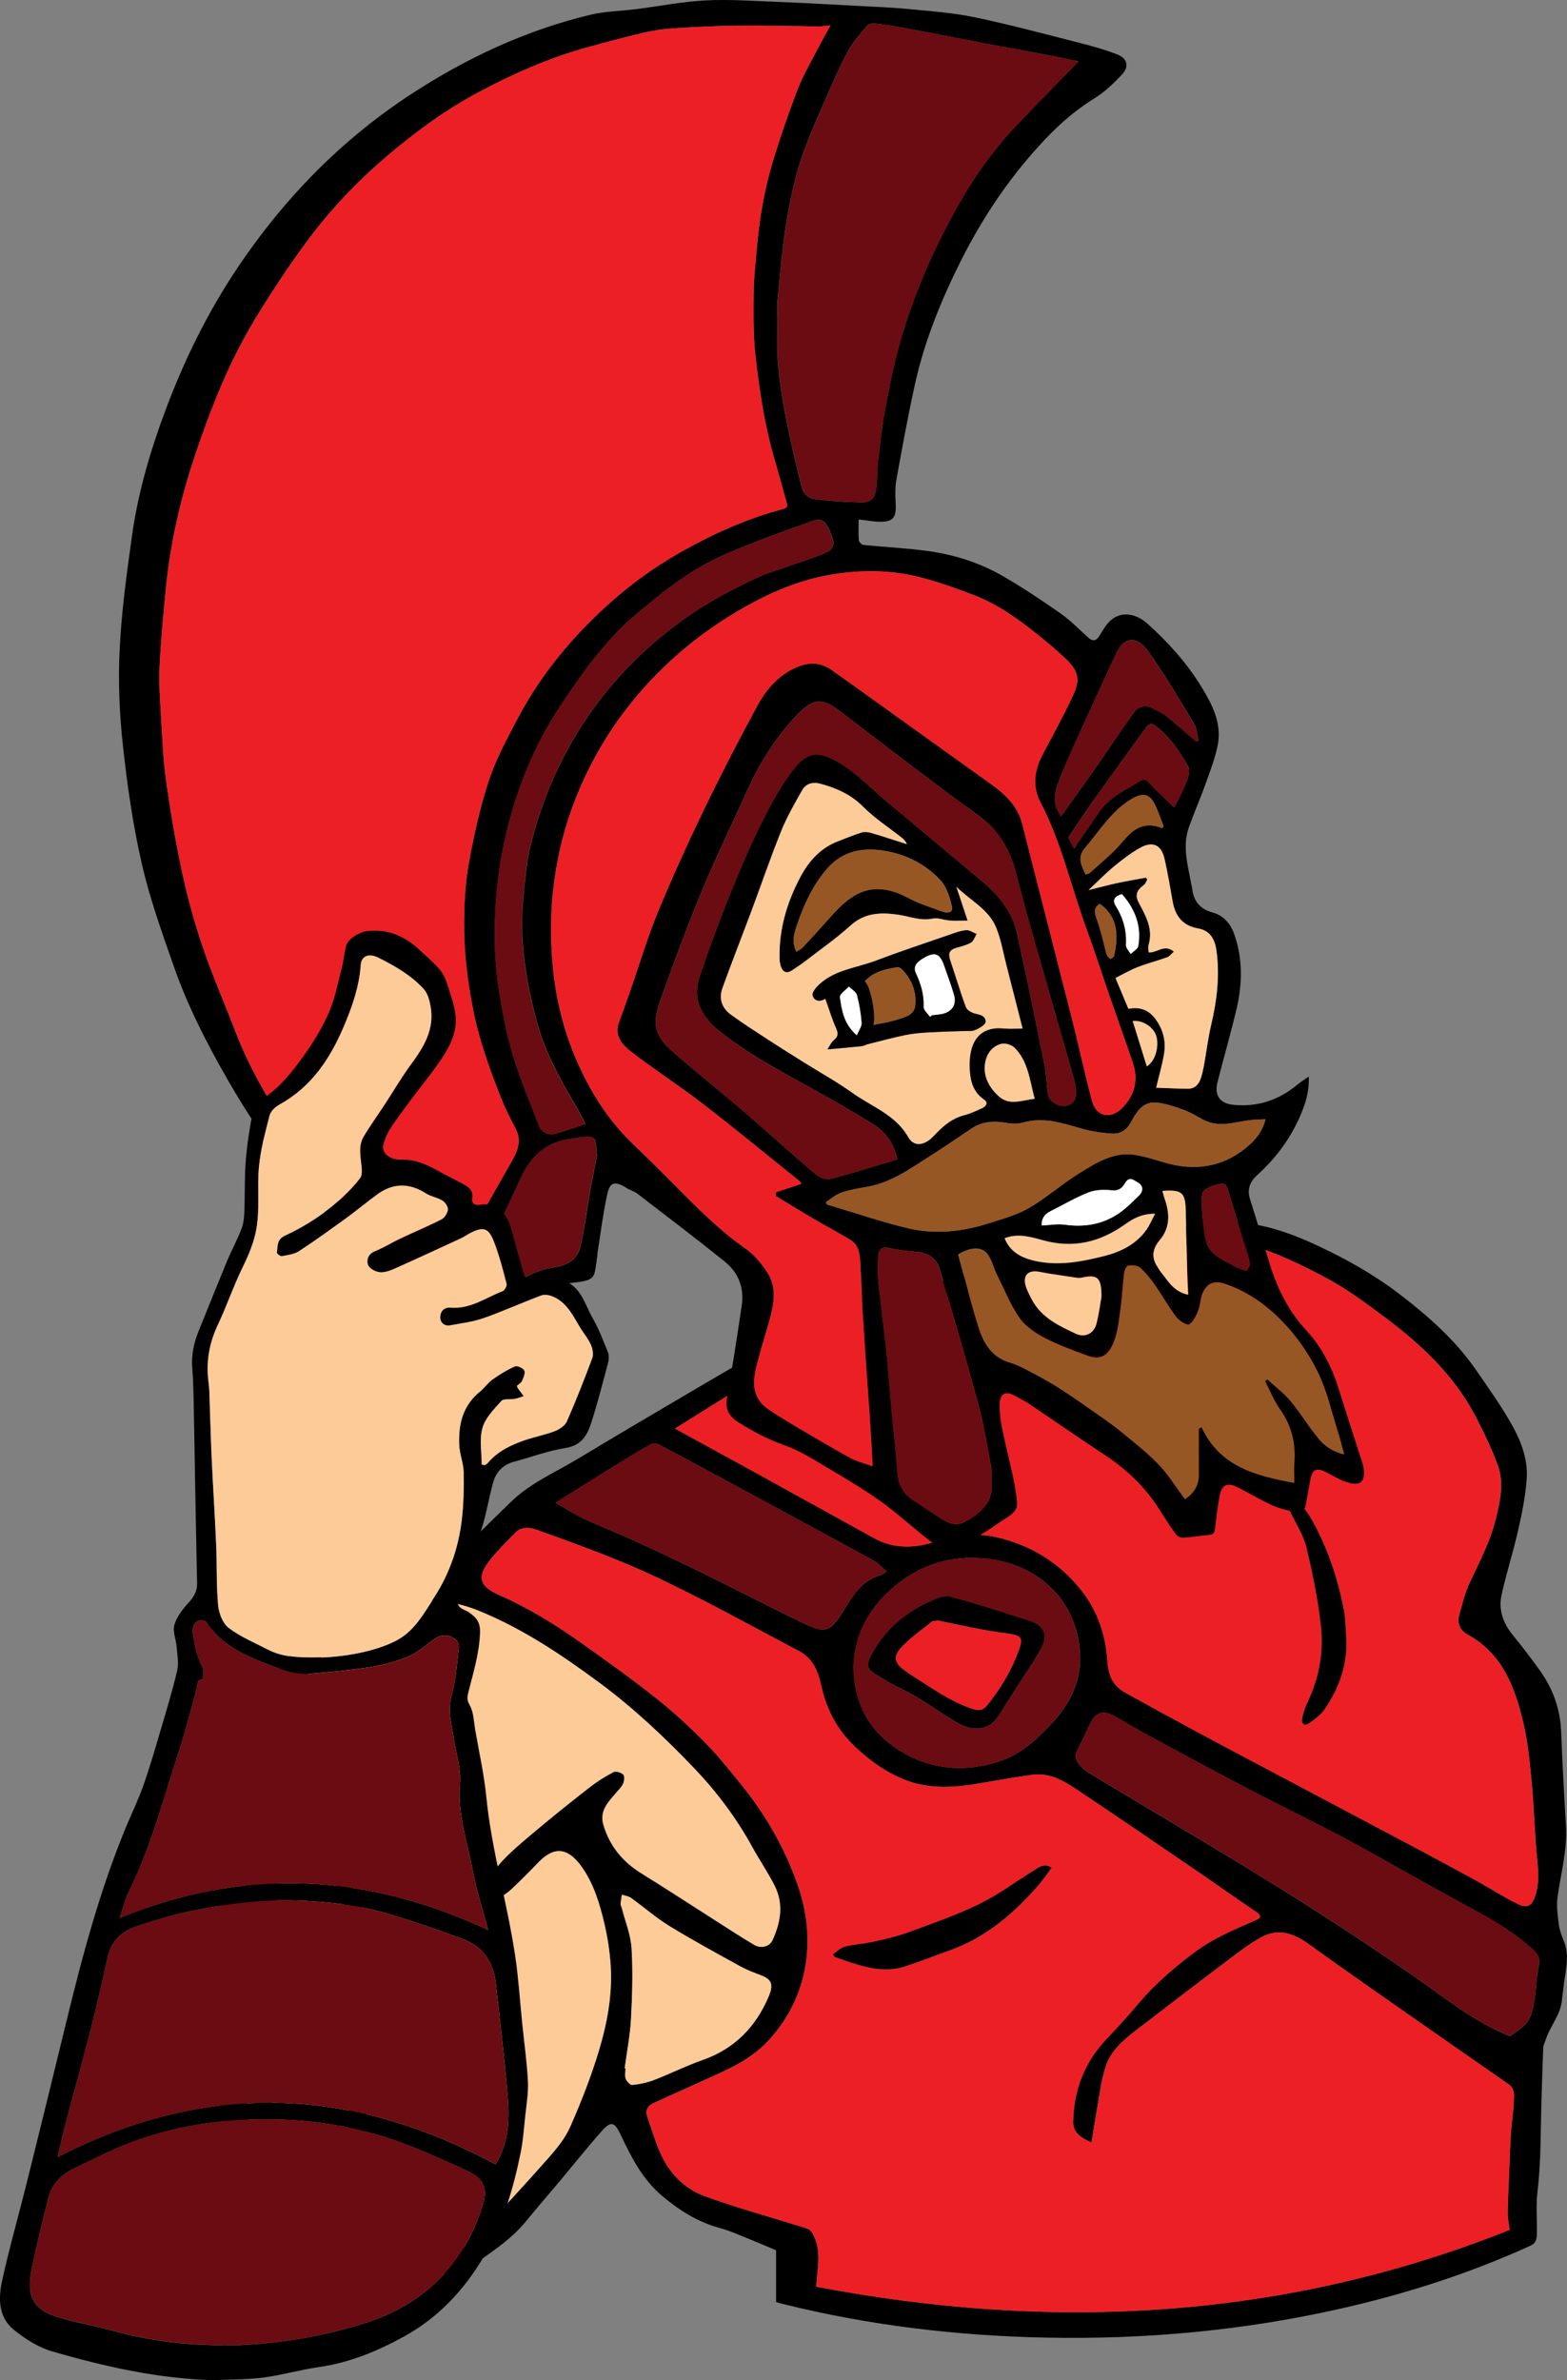 <?xml version="1.0" encoding="UTF-8"?><svg xmlns="http://www.w3.org/2000/svg" viewBox="0 0 226.36 343.83"><rect x="0" y="0" width="226.36" height="343.83" fill="#808080" stroke="none"/><defs><style>.al{fill:#fff;}.am{fill:#6a0c11;}.an{fill:#fccb98;}.ao{fill:#975724;}.ap{fill:#ec2024;}</style></defs><g id="a"><g><path d="M112.11,332.55v-7.49c-1.38-.58-2.61-1.12-3.86-1.62-1.4-.56-2.79-1.2-4.24-1.59-3.18-.85-5.85-2.54-8.33-4.62-2.86-2.39-4.48-5.6-6.03-8.88-.89-1.89-1.41-2-2.78-.45-2.09,2.36-4.05,4.83-6.07,7.24-1.6,1.91-3.25,3.8-4.82,5.73-2.33,2.88-5.51,4.73-8.4,6.91-.58,.44-1.52,.46-2.3,.55-1.87,.21-3.75,.4-5.63,.48-4.76,.2-9.53,.27-14.28,.53-.92,.05-1.63-.18-2.34-.53-1.7-.85-3.38-1.77-5.04-2.7-.29-.16-.55-.47-.68-.77-.92-2.09-1.7-4.25-2.73-6.29-.88-1.74-1.03-3.59-1.26-5.43-.67-5.39-1.71-10.68-3.51-15.82-1-2.86-2.08-5.72-2.73-8.67-.94-4.26,.1-8.22,2.8-11.66,.99-1.26,2.25-2.31,3.39-3.45,.08-.08,.16-.2,.26-.23,.85-.23,1.83-.34,1.86-1.51,.02-.84-.03-1.7-.19-2.53-.65-3.43-.96-6.9-.7-10.37,.28-3.65,.68-7.3,1.95-10.79,1.3-3.56,3.19-6.77,5.55-9.7,2.81-3.5,6.18-6.37,10.31-8.13,2.57-1.1,5.34-1.75,8.06-2.45,1.89-.49,3.39-1.53,4.74-2.84,2.93-2.85,5.83-5.75,8.77-8.59,2.78-2.68,6.32-4.18,9.57-6.14,5.59-3.37,11.21-6.68,16.83-9.98,5.63-3.31,11.26-6.59,16.91-9.86,1.67-.97,3.3-2.11,5.11-2.71,2.48-.82,5.12-1.18,7.68-1.75,3.34-.75,6.68-1.52,10.03-2.27,6.43-1.44,12.86-2.86,19.29-4.3,3.79-.85,7.57-1.77,11.37-2.57,1.6-.34,3.25-.52,4.88-.67,5.35-.5,10.2,1.16,14.96,3.39,4.15,1.95,8.13,4.2,11.75,6.99,4.1,3.15,7.99,6.58,10.96,10.89,1.86,2.7,3.79,5.38,5.36,8.25,1.24,2.26,2.14,4.81,1.96,7.44-.17,2.48-.67,4.95-1.22,7.38-.71,3.15-1.71,6.24-2.41,9.4-.48,2.17,.23,4.14,1.66,5.87,1.32,1.59,2.55,3.25,3.77,4.92,1.96,2.69,3.05,5.67,3.18,9.03,.17,4.52,.42,9.04,.69,13.56,.21,3.52-.75,6.88-1.22,10.31-.18,1.33,.04,2.73,.21,4.08,.11,.82,.46,1.61,.76,2.39,.87,2.25,.07,4.46-.12,6.68-.04,.53-.16,1.06-.2,1.6-.16,2.22-1.75,3.86-2.37,5.88-.11,.36-.32,.72-.34,1.08-.11,2.48-.17,4.96-.25,7.44-.15,4.45-.05,8.93-.58,13.34-.26,2.14-.03,4.21-.1,6.31-.03,.81-.24,1.22-1,1.57-8.84,4.02-18.03,6.96-27.5,9.09-13.97,3.14-28.13,4.44-42.43,4.15-12.8-.26-25.45-1.75-37.9-4.84-.34-.08-.67-.18-1.06-.29Zm45.57-23.06c-1.59-.66-2.69-1.51-2.66-2.99,.09-4.56,1.61-8.58,4.79-11.94,1.54-1.62,3.07-3.27,4.5-4.99,2.39-2.87,5.19-5.27,8.15-7.5,2.71-2.05,5.81-3.35,8.89-4.68,.75-.32,.99-.62,.1-1.22-2.89-1.93-5.71-3.96-8.58-5.92-5.83-3.98-11.66-7.97-17.54-11.89-1.85-1.23-3.84-2.31-6.19-1.99-2.61,.35-5.2,.82-7.8,1.26-3.42,.58-6.86,.81-10.18-.37-2.83-1.01-5.26-2.72-7.5-4.8-2.7-2.5-4.28-5.49-5.04-9.01-.45-2.06-1.2-3.91-3.25-4.98-4.64-2.43-9.22-4.97-13.88-7.35-3.54-1.81-7.11-3.59-10.77-5.13-4.38-1.84-8.86-3.46-13.34-5.06-.93-.33-2.1-.41-2.95,.47-1.21,1.25-2.47,2.47-3.56,3.83-2.01,2.49-1.73,3.86,1.21,5.16,4.04,1.79,7.79,4.06,11.38,6.58,3.78,2.66,7.54,5.36,11.17,8.22,2.49,1.96,4.85,4.13,7.09,6.39,1.97,1.99,3.73,4.2,5.49,6.38,3.42,4.25,6.09,8.92,7.93,14.08,1.45,4.07,1.92,8.23,1.11,12.45-.75,3.9-2.55,7.32-5.25,10.27-2.88,3.14-6.77,4.54-10.48,6.26-2.07,.96-4.17,1.85-6.23,2.83-.71,.34-1.11,.98-.82,1.82,.58,1.69,1.1,3.41,1.79,5.06,1.29,3.07,3.51,5.41,6.59,6.53,4.79,1.73,9.72,3.08,14.59,4.6,.46,.14,.73,.36,1.02,.92,1.27,2.44,.59,4.85,.44,7.53,34.11,6.52,67.66,4.77,100.18-8.21-.13-.98-.3-1.69-.29-2.39,.03-2.01,.14-4.02,.22-6.03,.08-1.86,.12-3.71,.25-5.57,.1-1.53,.36-3.05,.42-4.58,.03-.86,.17-1.81-.75-2.45-6.68-4.64-13.35-9.3-20.01-13.96-2.97-2.08-5.94-4.17-8.88-6.3-2.09-1.51-4.3-2.33-6.74-1.04-1.47,.78-2.84,1.79-4.17,2.8-4.4,3.31-8.78,6.66-13.15,10.02-2.11,1.62-4.37,3.23-5.24,5.84-.72,2.15-.95,4.46-1.36,6.7-.26,1.4-.46,2.82-.71,4.35Zm-60.18-103.14c4.32,2.37,8.54,4.67,12.75,6.99,5.35,2.95,10.7,5.91,16.05,8.86,2.72,1.5,5.57,1.47,8.46,.61,3.01-.9,6.07-1.49,9.18-.77,5.01,1.16,9.19,3.73,12.37,7.81,2.32,2.98,3.43,6.46,3.68,10.17,.13,1.96,.77,3.47,2.48,4.43,3.53,1.97,7.08,3.91,10.64,5.82,3.66,1.97,7.34,3.91,11.02,5.86,6.61,3.51,13.23,7.01,19.84,10.52,3.14,1.67,6.27,3.35,9.39,5.06,2,1.1,3.91,2.36,5.96,3.35,1.35,.65,1.99,.22,2.47-1.23,.58-1.76,.44-3.52,.26-5.34-.37-3.6-.43-7.24-.77-10.85-.27-2.89-.53-5.81-1.19-8.63-1.21-5.21-3-10.13-8.15-12.94-.97-.53-1.49-1.57-1.15-2.75,.46-1.6,.83-3.26,1.54-4.75,1.42-3,2.96-5.93,3.76-9.19,.64-2.59,1.22-5.21,.26-7.78-.9-2.42-2.03-4.77-3.23-7.06-3.12-5.97-7.93-10.43-13.25-14.39-2.45-1.82-4.91-3.67-7.57-5.15-3.16-1.75-6.44-3.35-9.83-4.57-3.83-1.38-7.91-.84-11.87-.46-2.63,.25-5.2,1.12-7.8,1.7-3.27,.74-6.54,1.49-9.81,2.19-4.28,.92-8.58,1.8-12.86,2.72-3.76,.8-7.54,1.55-11.27,2.46-2.82,.69-5.7,1.18-8.26,2.81-7.61,4.87-15.3,9.62-23.08,14.5Zm-61.25,96.03l-.44,.17c-.06,.45-.21,.9-.17,1.34,.2,2.26,.44,4.51,.69,6.76,.45,4.18,1.41,8.26,2.64,12.28,.33,1.08,.78,1.89,2.02,2.35,2.16,.81,4.23,1.54,6.64,1.53,4.96,0,9.89-.37,14.83-.73,2.64-.19,4.77-1.18,6.53-3.1,3.36-3.68,6.78-7.32,10.07-11.06,1.25-1.42,2.54-2.95,3.29-4.66,1.59-3.62,3.05-7.32,4.18-11.1,1.16-3.88,1.92-7.91,1.68-12-.12-2.13-.45-4.27-.94-6.34-.67-2.86-1.52-5.7-3.26-8.13-1.79-2.51-3.76-3.21-6.23-.66-1.27,1.32-2.57,2.62-3.89,3.88-.52,.5-1.15,.88-1.74,1.3-.74,.53-1.54,.61-2.21-.05-.63-.61-.14-1.27,.16-1.86,1.51-3.02,4.08-5.1,6.57-7.22,2.75-2.33,5.56-4.58,8.4-6.8,1.1-.86,2.3-1.62,3.53-2.27,.34-.18,1.1,.05,1.42,.36,.22,.21,.14,.93-.03,1.32-.23,.51-.68,.92-1.05,1.36-1.12,1.32-2.38,2.57-1.79,4.58,.91,3.09,2.81,5.36,5.54,7.04,3.34,2.06,6.63,4.22,9.95,6.33,2.09,1.33,4.16,2.7,6.29,3.96,.99,.59,2.22,.27,2.65-.67,1.16-2.53,1.64-5.18,.34-7.79-.96-1.94-2.21-3.75-3.26-5.65-2.28-4.16-5.1-7.93-8.36-11.35-4.3-4.51-8.82-8.77-13.85-12.48-5.45-4.02-11.06-7.77-17.36-10.33-4.08-1.66-8.31-1.89-12.47-.44-5.85,2.03-9.96,6.24-13.27,11.27-2.38,3.62-4.03,7.6-5.52,11.67-1.55,4.23-1.68,8.36-.07,12.65,1.52,4.05,2.74,8.23,2.85,12.62,.01,.55-.16,1.11-.25,1.71-1.54-.44-1.91-1.49-2.18-2.65-.49-2.15-2.3-2.99-4.23-1.93-2.73,1.5-3.47,4.14-3.7,6.95-.25,2.99,.52,5.85,1.31,8.71,.54,1.93,1.24,3.71,3.03,4.8,.94,.57,1.95,1.04,2.93,1.53,2.15,1.09,2.56,4.1,.72,5.93l-2.01-3.08Zm181.91-8.25c.87-.69,1.91-1.23,2.5-2.07,.58-.83,.81-1.97,.99-3,.28-1.66,.27-3.37,.63-5.01,.22-1.02,.01-1.62-.71-2.3-2.51-2.35-5.41-4.11-8.41-5.74-2.92-1.58-5.82-3.2-8.72-4.81-3.53-1.96-7.03-3.99-10.6-5.87-4.57-2.41-9.22-4.66-13.8-7.06-5.14-2.69-10.23-5.46-15.33-8.22-1.4-.76-2.73-1.66-4.15-2.37-1.18-.59-2.19-.28-2.84,.86-.64,1.12-1.09,2.35-1.71,3.49-.87,1.59-.87,2.16,.33,3.33,.43,.42,.96,.75,1.48,1.06,6.73,4.05,13.49,8.06,20.21,12.13,8.94,5.42,17.75,11.03,26.34,17.01,4.44,3.09,8.66,6.57,13.79,8.59Zm-90.09-67.13c-.72-.63-1.16-1.18-1.72-1.49-5.69-3.12-11.4-6.2-17.11-9.29-4.7-2.54-9.4-5.09-14.12-7.59-.3-.16-.85-.15-1.15,.02-1.56,.87-3.09,1.81-4.62,2.75-2.94,1.82-5.87,3.66-9.11,5.68,1.52,.86,2.8,1.69,4.16,2.33,2.31,1.08,4.7,1.99,7.02,3.05,3.39,1.56,6.77,3.15,10.13,4.8,4.75,2.33,9.44,4.79,14.21,7.08,3.24,1.55,4.05,1.65,5.94-1.42,1.39-2.26,2.69-4.61,5.52-5.39,.25-.07,.46-.28,.85-.52Zm-4.79,13.67c.06,5.05,2.01,8.93,5.79,11.61,4.57,3.25,9.81,3.88,15.11,2.22,3.2-1,5.7-3.32,7.96-5.79,2.97-3.25,4.43-6.98,3.71-11.45-.49-3.01-1.75-5.63-3.88-7.76-3.01-3.01-6.83-4.31-10.99-4.45-4.13-.13-7.91,1.08-11.22,3.66-4,3.13-6.29,7.13-6.47,11.96Zm-33.05,58.11h.13c0,.52-.13,1.07,.04,1.52,.14,.38,.65,.92,.94,.89,1.05-.11,2.12-.33,3.1-.7,2.37-.91,4.65-2.06,7.04-2.9,4.63-1.62,7.71-4.78,9.58-9.22,.71-1.69,.37-2.45-1.07-3-1.02-.39-2.07-.77-3.02-1.3-3.44-1.9-6.89-3.77-10.24-5.82-1.95-1.19-3.68-2.73-5.54-4.06-.38-.27-.9-.33-1.35-.49-.06,.45-.16,.9-.18,1.35,0,.21,.13,.43,.19,.65,.49,1.91,1.27,3.81,1.39,5.75,.2,3.38,.1,6.79-.08,10.17-.13,2.4-.6,4.79-.92,7.18Z"/><path class="ap" d="M157.68,309.5c.25-1.53,.45-2.95,.71-4.35,.41-2.24,.64-4.56,1.36-6.7,.87-2.62,3.13-4.22,5.24-5.84,4.37-3.36,8.74-6.71,13.15-10.02,1.34-1.01,2.7-2.02,4.17-2.8,2.44-1.29,4.65-.47,6.74,1.04,2.94,2.12,5.91,4.22,8.88,6.3,6.66,4.66,13.33,9.32,20.01,13.96,.92,.64,.78,1.59,.75,2.45-.06,1.53-.32,3.05-.42,4.58-.12,1.85-.17,3.71-.25,5.57-.08,2.01-.19,4.02-.22,6.03-.01,.7,.16,1.41,.29,2.39-32.52,12.98-66.07,14.73-100.18,8.21,.15-2.68,.83-5.1-.44-7.53-.29-.56-.56-.78-1.02-.92-4.87-1.52-9.8-2.87-14.59-4.6-3.08-1.11-5.31-3.46-6.59-6.53-.69-1.65-1.21-3.36-1.79-5.06-.29-.84,.12-1.48,.82-1.82,2.06-.98,4.16-1.87,6.23-2.83,3.71-1.72,7.6-3.12,10.48-6.26,2.7-2.95,4.5-6.37,5.25-10.27,.81-4.22,.35-8.38-1.11-12.45-1.84-5.16-4.51-9.83-7.93-14.08-1.76-2.19-3.52-4.39-5.49-6.38-2.23-2.26-4.59-4.42-7.09-6.39-3.63-2.86-7.39-5.56-11.17-8.22-3.59-2.52-7.34-4.79-11.38-6.58-2.94-1.3-3.22-2.67-1.21-5.16,1.09-1.35,2.35-2.57,3.56-3.83,.85-.88,2.02-.8,2.95-.47,4.48,1.6,8.96,3.22,13.34,5.06,3.66,1.54,7.23,3.32,10.77,5.13,4.66,2.38,9.24,4.93,13.88,7.35,2.04,1.07,2.8,2.92,3.25,4.98,.76,3.52,2.34,6.51,5.04,9.01,2.24,2.08,4.67,3.78,7.5,4.8,3.31,1.19,6.75,.96,10.18,.37,2.6-.44,5.19-.91,7.8-1.26,2.35-.32,4.34,.76,6.19,1.99,5.88,3.92,11.7,7.91,17.54,11.89,2.87,1.96,5.69,3.99,8.58,5.92,.9,.6,.65,.9-.1,1.22-3.09,1.33-6.18,2.64-8.89,4.68-2.96,2.24-5.76,4.63-8.15,7.5-1.43,1.72-2.96,3.36-4.5,4.99-3.18,3.35-4.7,7.38-4.79,11.94-.03,1.48,1.07,2.33,2.66,2.99Zm-37.33-27.22l.19,.4c1.15,.38,2.29,.81,3.46,1.15,2.28,.65,4.59,.98,6.9,.18,2.23-.77,4.44-1.58,6.65-2.4,5.11-1.9,9.07-5.35,12.57-9.41,.64-.74,1.18-1.56,1.8-2.4-1.04-.67-1.78-.08-2.5,.36-2.63,1.62-5.12,3.51-7.88,4.86-3.23,1.59-6.67,2.78-10.06,4.03-1.67,.61-3.42,1.02-5.15,1.42-1.41,.32-2.87,.4-4.27,.74-.62,.15-1.14,.71-1.7,1.08Z"/><path class="ap" d="M97.5,206.36c7.79-4.88,15.47-9.64,23.08-14.5,2.55-1.63,5.43-2.12,8.26-2.81,3.73-.92,7.51-1.66,11.27-2.46,4.29-.91,8.58-1.79,12.86-2.72,3.28-.71,6.54-1.46,9.81-2.19,2.6-.58,5.17-1.45,7.8-1.7,3.95-.38,8.04-.92,11.87,.46,3.39,1.22,6.67,2.82,9.83,4.57,2.66,1.47,5.13,3.32,7.57,5.15,5.31,3.96,10.13,8.42,13.25,14.39,1.2,2.29,2.33,4.64,3.23,7.06,.96,2.57,.37,5.19-.26,7.78-.8,3.26-2.34,6.19-3.76,9.19-.7,1.49-1.08,3.15-1.54,4.75-.34,1.19,.18,2.22,1.15,2.75,5.15,2.8,6.94,7.73,8.15,12.94,.65,2.82,.92,5.74,1.19,8.63,.34,3.61,.4,7.24,.77,10.85,.19,1.82,.32,3.59-.26,5.34-.48,1.45-1.12,1.88-2.47,1.23-2.05-.99-3.96-2.25-5.96-3.35-3.12-1.71-6.25-3.39-9.39-5.06-6.61-3.51-13.23-7.01-19.84-10.52-3.67-1.95-7.36-3.88-11.02-5.86-3.56-1.92-7.11-3.85-10.64-5.82-1.71-.95-2.35-2.47-2.48-4.43-.24-3.71-1.36-7.18-3.68-10.17-3.18-4.09-7.36-6.66-12.37-7.81-3.11-.72-6.17-.13-9.18,.77-2.89,.86-5.73,.9-8.46-.61-5.35-2.95-10.7-5.91-16.05-8.86-4.21-2.32-8.43-4.62-12.75-6.99Zm96.97,30.44c-.11-1.42-.09-2.87-.35-4.26-.87-4.51-2.32-8.84-4.54-12.87-.68-1.23-1.6-2.32-2.49-3.42-.18-.22-.76-.34-1-.22-.21,.11-.29,.66-.24,.98,.07,.44,.31,.85,.5,1.27,.8,1.72,1.92,3.37,2.36,5.18,.91,3.77,1.69,7.6,2.11,11.45,.41,3.77-.27,7.49-1.93,10.97-.36,.75-.65,1.55-.78,2.36-.13,.77,.31,1.17,1.03,.64,.79-.58,1.66-1.17,2.19-1.96,2.07-3.04,3.3-6.36,3.14-10.13Z"/><path class="an" d="M36.25,302.39l2.01,3.08c1.84-1.82,1.43-4.83-.72-5.93-.98-.5-1.99-.96-2.93-1.53-1.79-1.09-2.49-2.87-3.03-4.8-.8-2.86-1.56-5.72-1.31-8.71,.24-2.81,.97-5.45,3.7-6.95,1.92-1.06,3.73-.21,4.23,1.93,.27,1.16,.65,2.21,2.18,2.65,.09-.6,.26-1.15,.25-1.71-.1-4.39-1.32-8.57-2.85-12.62-1.62-4.29-1.48-8.42,.07-12.65,1.49-4.06,3.14-8.05,5.52-11.67,3.31-5.03,7.42-9.25,13.27-11.27,4.17-1.44,8.39-1.21,12.47,.44,6.31,2.56,11.92,6.31,17.36,10.33,5.03,3.71,9.55,7.98,13.85,12.48,3.26,3.42,6.08,7.19,8.36,11.35,1.05,1.91,2.29,3.71,3.26,5.65,1.29,2.61,.82,5.25-.34,7.79-.43,.94-1.65,1.26-2.65,.67-2.13-1.26-4.2-2.63-6.29-3.96-3.31-2.11-6.6-4.26-9.95-6.33-2.73-1.68-4.62-3.95-5.54-7.04-.59-2.01,.67-3.26,1.79-4.58,.37-.44,.82-.85,1.05-1.36,.18-.39,.25-1.11,.03-1.32-.32-.31-1.08-.54-1.42-.36-1.23,.65-2.43,1.41-3.53,2.27-2.84,2.22-5.65,4.47-8.4,6.8-2.49,2.12-5.06,4.2-6.57,7.22-.29,.59-.79,1.24-.16,1.86,.67,.66,1.46,.58,2.21,.05,.59-.42,1.22-.81,1.74-1.3,1.33-1.26,2.62-2.56,3.89-3.88,2.47-2.55,4.44-1.85,6.23,.66,1.73,2.43,2.58,5.27,3.26,8.13,.49,2.08,.82,4.22,.94,6.34,.23,4.09-.52,8.12-1.68,12-1.13,3.78-2.59,7.49-4.18,11.1-.75,1.71-2.04,3.24-3.29,4.66-3.3,3.74-6.71,7.38-10.07,11.06-1.76,1.92-3.89,2.91-6.53,3.1-4.94,.36-9.87,.72-14.83,.73-2.41,0-4.48-.72-6.64-1.53-1.23-.46-1.69-1.27-2.02-2.35-1.23-4.02-2.19-8.1-2.64-12.28-.24-2.25-.48-4.5-.69-6.76-.04-.44,.11-.89,.17-1.34l.44-.17Zm22.05-16.4c-1.6-.46-2.43-.15-3.24,1.22-2.66,4.47-4.03,9.37-4.43,14.51-.25,3.12-.3,6.27-.22,9.41,.04,1.49,.49,2.99,.96,4.42,.13,.4,1.06,.9,1.43,.77,.46-.16,.79-.88,1.04-1.42,.12-.27-.03-.68-.09-1.01-.34-1.83-1.02-3.66-.98-5.48,.08-3.44,.37-6.91,.93-10.31,.55-3.33,1.33-6.64,3.42-9.47,.54-.73,.78-1.68,1.2-2.64Zm-4.87-36.96c-1.47,.29-2.24,.87-2.86,1.78-2.31,3.36-2.79,7.24-2.96,11.12-.12,2.64,.15,5.32,.45,7.96,.26,2.24,.88,4.43,2.31,6.26,.24,.31,.92,.6,1.19,.47,.33-.16,.53-.75,.64-1.19,.06-.24-.17-.58-.33-.83-1.62-2.6-2.05-5.48-1.97-8.47,.05-1.7,.05-3.41,.25-5.09,.34-2.88,.86-5.72,2.06-8.4,.48-1.08,.77-2.24,1.23-3.6Z"/><path class="am" d="M218.16,294.13c-5.14-2.02-9.35-5.5-13.79-8.59-8.58-5.98-17.4-11.59-26.34-17.01-6.72-4.08-13.48-8.08-20.21-12.13-.52-.31-1.05-.64-1.48-1.06-1.2-1.17-1.19-1.74-.33-3.33,.62-1.13,1.07-2.37,1.71-3.49,.65-1.13,1.65-1.45,2.84-.86,1.42,.71,2.75,1.61,4.15,2.37,5.1,2.76,10.2,5.53,15.33,8.22,4.58,2.4,9.23,4.65,13.8,7.06,3.57,1.88,7.07,3.91,10.6,5.87,2.9,1.61,5.8,3.23,8.72,4.81,3,1.63,5.9,3.39,8.41,5.74,.72,.68,.93,1.28,.71,2.3-.36,1.64-.35,3.35-.63,5.01-.18,1.04-.41,2.17-.99,3-.59,.85-1.63,1.38-2.5,2.07Z"/><path class="am" d="M128.06,227c-.39,.24-.6,.45-.85,.52-2.83,.79-4.13,3.14-5.52,5.39-1.89,3.07-2.7,2.98-5.94,1.42-4.77-2.29-9.46-4.75-14.21-7.08-3.35-1.65-6.73-3.24-10.13-4.8-2.32-1.06-4.71-1.97-7.02-3.05-1.37-.64-2.64-1.47-4.16-2.33,3.23-2.02,6.16-3.86,9.11-5.68,1.52-.94,3.05-1.88,4.62-2.75,.3-.17,.85-.18,1.15-.02,4.72,2.51,9.42,5.05,14.12,7.59,5.71,3.09,11.42,6.17,17.11,9.29,.57,.31,1,.86,1.72,1.49Z"/><path class="am" d="M123.27,240.67c.18-4.82,2.47-8.83,6.47-11.96,3.31-2.58,7.09-3.79,11.22-3.66,4.16,.13,7.98,1.43,10.99,4.45,2.13,2.13,3.39,4.75,3.88,7.76,.72,4.47-.74,8.2-3.71,11.45-2.26,2.47-4.76,4.79-7.96,5.79-5.3,1.66-10.54,1.03-15.11-2.22-3.77-2.68-5.72-6.57-5.79-11.61Zm13.64-10.12c-.6,.1-.92,.1-1.2,.21-3.89,1.48-7.15,3.82-9.34,7.4-1.76,2.88-1.04,2.99,1.25,4.4,1.45,.89,3.06,1.55,4.52,2.43,1.99,1.19,3.9,2.53,5.89,3.73,1.1,.66,2.27,1.12,3.64,.92,1.67-.25,2.39-1.51,3.17-2.74,.7-1.09,1.39-2.19,2.08-3.28,1.2-1.89,2.52-3.72,3.55-5.7,.94-1.82,.24-3.14-1.73-3.77-2.74-.89-5.5-1.75-8.25-2.6-1.27-.39-2.56-.7-3.59-.98Z"/><path class="an" d="M90.23,298.78c.32-2.39,.79-4.77,.92-7.18,.18-3.39,.28-6.79,.08-10.17-.12-1.94-.9-3.83-1.39-5.75-.06-.22-.2-.44-.19-.65,.02-.45,.12-.9,.18-1.35,.45,.16,.98,.22,1.35,.49,1.86,1.34,3.6,2.87,5.54,4.06,3.34,2.05,6.8,3.92,10.24,5.82,.96,.53,2,.91,3.02,1.3,1.44,.55,1.79,1.31,1.07,3-1.87,4.44-4.95,7.6-9.58,9.22-2.39,.84-4.67,1.99-7.04,2.9-.98,.38-2.05,.59-3.1,.7-.29,.03-.8-.51-.94-.89-.17-.44-.04-1-.04-1.5h-.13Z"/><path d="M120.35,282.28c.56-.37,1.08-.93,1.7-1.08,1.4-.35,2.87-.42,4.27-.74,1.74-.39,3.49-.8,5.15-1.42,3.39-1.25,6.83-2.44,10.06-4.03,2.76-1.35,5.25-3.24,7.88-4.86,.71-.44,1.46-1.03,2.5-.36-.62,.84-1.16,1.66-1.8,2.4-3.5,4.05-7.46,7.5-12.57,9.41-2.21,.82-4.42,1.63-6.65,2.4-2.31,.8-4.62,.48-6.9-.18-1.17-.34-2.31-.76-3.46-1.15l-.19-.4Z"/><path d="M194.47,236.8c.17,3.76-1.07,7.09-3.14,10.13-.54,.79-1.4,1.38-2.19,1.96-.72,.53-1.16,.13-1.03-.64,.14-.81,.43-1.62,.78-2.36,1.66-3.48,2.34-7.2,1.93-10.97-.42-3.85-1.2-7.68-2.11-11.45-.44-1.81-1.56-3.46-2.36-5.18-.19-.41-.43-.83-.5-1.27-.05-.32,.04-.87,.24-.98,.24-.13,.82,0,1,.22,.88,1.1,1.81,2.19,2.49,3.42,2.22,4.03,3.67,8.36,4.54,12.87,.27,1.39,.24,2.84,.35,4.26Z"/><path d="M58.3,285.99c-.42,.95-.66,1.9-1.2,2.64-2.09,2.83-2.87,6.15-3.42,9.47-.56,3.4-.85,6.86-.93,10.31-.04,1.82,.64,3.65,.98,5.48,.06,.34,.21,.75,.09,1.01-.25,.54-.58,1.26-1.04,1.42-.36,.13-1.3-.37-1.43-.77-.46-1.43-.92-2.94-.96-4.42-.08-3.13-.03-6.28,.22-9.41,.4-5.14,1.77-10.04,4.43-14.51,.82-1.37,1.65-1.68,3.24-1.22Z"/><path d="M53.43,249.03c-.46,1.36-.75,2.52-1.23,3.6-1.2,2.68-1.72,5.53-2.06,8.4-.2,1.68-.2,3.39-.25,5.09-.08,2.99,.35,5.87,1.97,8.47,.16,.26,.38,.59,.33,.83-.1,.44-.3,1.03-.64,1.19-.27,.13-.95-.16-1.19-.47-1.42-1.83-2.05-4.02-2.31-6.26-.3-2.64-.57-5.32-.45-7.96,.18-3.88,.65-7.76,2.96-11.12,.62-.91,1.39-1.49,2.86-1.78Z"/><path d="M136.91,230.56c1.03,.28,2.32,.6,3.59,.98,2.76,.84,5.51,1.71,8.25,2.6,1.97,.64,2.67,1.95,1.73,3.77-1.03,1.98-2.35,3.81-3.55,5.7-.69,1.1-1.38,2.19-2.08,3.28-.78,1.23-1.5,2.49-3.17,2.74-1.37,.2-2.54-.26-3.64-.92-1.99-1.2-3.89-2.54-5.89-3.73-1.47-.88-3.07-1.53-4.52-2.43-2.29-1.41-3.01-1.51-1.25-4.4,2.19-3.58,5.44-5.92,9.34-7.4,.28-.11,.6-.11,1.2-.21Zm-1.4,3.54c-.39,.06-.73,0-.91,.15-1.46,1.18-3.02,2.28-4.31,3.63-1.37,1.44-1.13,2.41,.64,3.58,.1,.06,.17,.16,.27,.22,3.04,1.88,5.91,4.06,9.37,5.2,.79,.26,1.41,.19,1.96-.47,2.02-2.47,3.63-5.17,4.7-8.19,.56-1.57,.31-1.95-1.38-2.21-1.39-.21-2.79-.4-4.18-.66-2.09-.4-4.18-.85-6.16-1.26Z"/><path class="ap" d="M135.51,234.1c1.98,.41,4.06,.86,6.16,1.26,1.38,.26,2.78,.45,4.18,.66,1.69,.26,1.94,.63,1.38,2.21-1.07,3.01-2.68,5.72-4.7,8.19-.55,.66-1.17,.73-1.96,.47-3.46-1.13-6.33-3.31-9.37-5.2-.1-.06-.17-.16-.27-.22-1.77-1.17-2.01-2.15-.64-3.58,1.29-1.35,2.84-2.45,4.31-3.63,.18-.14,.52-.09,.91-.15Z"/></g></g><g id="b"><g id="c"><path d="M135.72,223.64c-.84-.65-1.69-1.28-2.51-1.94-2.01-1.62-3.93-3.37-6.03-4.86-2.46-1.73-5.05-3.29-7.64-4.82-2.02-1.19-4.04-2.5-6.23-3.26-2.35-.81-4.46-1.96-6.54-3.24-1.4-.86-2.06-1.9-1.75-3.65,.79-4.42,1.47-8.86,2.13-13.3,.38-2.54-.49-4.75-2.45-6.33-4.15-3.34-8.4-6.56-12.63-9.81-.45-.35-1.05-.5-1.54-.81-2.04-1.29-2.51-.57-2.86,1.1-.58,2.76-.93,5.56-1.37,8.35-.01,.08,.01,.16,0,.23-.51,3.24-.04,3.61-3.47,3.98-4.16,.45-7.53,2.46-10.95,4.56-1.37,.84-2.94,1.37-4.46,1.9-1.26,.44-2.54,.12-3.52-.72-3.58-3.06-7.23-6.06-10.61-9.33-3.34-3.23-6.49-6.66-9.54-10.17-4.22-4.86-7.79-10.18-10.99-15.77-2.97-5.19-5.68-10.51-7.65-16.15-1.71-4.89-3.48-9.81-4.63-14.85-1.28-5.59-2.1-11.3-2.72-17.01-.5-4.58-.71-9.25-.48-13.85,.27-5.52,1.02-11.03,1.79-16.51,.87-6.23,2.64-12.26,4.84-18.14,2.94-7.87,6.69-15.32,11.54-22.22,2.91-4.15,6.1-8.04,9.63-11.65,4.33-4.43,9.09-8.36,14.28-11.75,8.02-5.24,16.6-9.25,25.93-11.49,2.17-.52,4.47-.53,6.7-.82,3.31-.42,6.6-1.08,9.92-1.25,3.44-.18,6.9,.08,10.34,.21,3.68,.14,7.36,.35,11.04,.55,2.64,.14,5.28,.23,7.91,.48,3.2,.31,6.43,.54,9.57,1.19,5.04,1.05,10.02,2.39,15.01,3.66,1.9,.48,3.81,1.01,5.63,1.72,1.42,.55,1.73,1.74,.7,2.85-1.22,1.32-2.58,2.61-4.11,3.55-3.02,1.86-5.56,4.21-7.92,6.81-4.49,4.93-8.16,10.43-11.16,16.36-2.9,5.75-5.34,11.7-6.74,18.01-1.02,4.6-1.86,9.25-2.7,13.89-.21,1.17-.15,2.39-.09,3.59,.08,1.82-.41,2.45-2.24,2.44-1,0-2.01-.21-3.12-.34,0,1-.05,2.01,.03,3.01,.02,.25,.43,.66,.69,.68,3.08,.31,6.18,.45,9.24,.87,3.78,.52,7.42,1.65,10.74,3.55,2.9,1.66,5.69,3.53,8.44,5.45,1.44,1.01,2.69,2.29,4,3.48,.78,.71,1.24,.46,1.73-.36,.45-.76,.93-1.56,1.58-2.13,1.5-1.29,3.55-1.02,5.27,.51,2.99,2.68,5.66,5.65,7.76,9.06,1.57,2.55,3.01,5.29,2.4,8.45-.38,1.95-1.13,3.84-1.8,5.73-.74,2.07-1.63,4.09-2.37,6.16-.96,2.71-.18,5.38,.31,8.05,.05,.27,.13,.53,.16,.8,.21,1.83,1.11,2.97,2.98,3.48,1.58,.43,2.59,1.64,3.13,3.2,1.2,3.49,1.15,7.05,.33,10.59-.84,3.61-1.88,7.17-2.79,10.76-.46,1.79,.34,3,2.18,3.21,3.53,.39,6.66-.64,9.39-2.91,.42-.35,.9-.65,1.63-1.16,.07,2.05-.4,3.62-1.01,5.13-1.43,3.55-3.63,6.56-6.47,9.13-1,.9-1.47,2.02-1.01,3.46,.96,2.97,1.82,5.97,2.72,8.96,1.12,3.71,2.73,7.11,5.43,10.01,2.3,2.46,3.75,5.48,4.75,8.71,1.1,3.55,2.26,7.09,3.4,10.63,.01,.04,.02,.07,.03,.11,.48,2.42-.34,3.19-2.64,2.35-.97-.35-1.86-.94-2.8-1.39-1.33-.64-1.91-.33-2.17,1.12-.23,1.26-.48,2.51-.7,3.77-.12,.69-.52,1.12-1.19,.98-1.19-.25-2.42-.51-3.53-1-1.76-.79-3.41-1.8-5.14-2.67-1.47-.73-2.27-.32-2.56,1.32-.28,1.56-.5,3.14-.66,4.72-.07,.67-.35,.83-.94,.88-1.24,.11-2.46,.33-3.7,.4-.34,.02-.82-.23-1.02-.51-.86-1.2-1.65-2.44-2.44-3.68-2.02-3.19-4.69-5.71-7.84-7.78-3.66-2.41-7.25-4.91-10.88-7.35-.71-.47-1.47-.86-2.22-1.26-1.19-.63-2-.24-2.05,1.13-.05,1.15,.08,2.34,.3,3.47,.49,2.43,1.11,4.84,1.63,7.26,.25,1.18,.44,2.37,.56,3.57,.12,1.14-.72,1.78-1.54,2.29-2.01,1.23-3.79,2.85-6.17,3.44-1.01,.25-1.99,.61-2.99,.92h-.47ZM119.96,3.67c-.78,.07-1.27,.16-1.75,.15-3.8-.04-7.61-.16-11.41-.12-3.13,.03-6.26,.19-9.39,.38-1.45,.09-2.9,.29-4.31,.62-2.78,.65-5.53,1.38-8.28,2.14-5.53,1.53-10.75,3.85-15.8,6.54-4.73,2.53-9.05,5.72-13.13,9.18-3.96,3.35-7.58,7.1-10.73,11.22-2.69,3.52-5.16,7.23-7.51,10.99-1.83,2.93-3.49,6-4.91,9.15-1.63,3.63-3.04,7.37-4.33,11.14-2.21,6.47-3.79,13.1-4.45,19.92-.37,3.79-.73,7.59-.91,11.39-.11,2.35,.07,4.72,.21,7.08,.18,3.11,.29,6.24,.73,9.32,.63,4.49,1.39,8.98,2.35,13.41,.79,3.64,1.79,7.25,2.99,10.77,1.39,4.07,3.12,8.01,4.66,12.03,1.93,5.04,4.63,9.69,7.56,14.19,2.04,3.13,4.35,6.09,6.66,9.04,1.95,2.5,3.97,4.95,6.13,7.27,2.45,2.64,5.07,5.12,7.62,7.67,.23,.23,.49,.44,.89,.81,1.6-3.05,3.1-6,4.7-8.9,2.09-3.81,4.26-7.58,6.4-11.35,.84-1.48,1.43-2.94,.55-4.64-.75-1.45-1.51-2.9-2.1-4.41-1.65-4.17-3.18-8.37-4.05-12.81-.82-4.16-1.34-8.35-1.31-12.57,.02-2.92,.19-5.87,.71-8.73,.73-3.98,1.61-7.97,2.87-11.81,1.02-3.08,2.61-6,4.13-8.9,3.21-6.09,7.5-11.37,12.55-16.02,3.32-3.06,6.93-5.74,10.88-7.98,4.73-2.68,9.63-4.91,14.89-6.3,.59-.16,.75-.36,.57-.96-.57-1.93-1.07-3.89-1.64-5.82-1.51-5.07-2.3-10.28-2.88-15.51-.33-2.96-.28-5.98-.25-8.97,.02-2.06,.27-4.13,.44-6.19,.37-4.34,1.07-8.62,2.34-12.79,1.07-3.51,2.26-7,3.58-10.42,.78-2.01,1.9-3.9,2.89-5.83,.57-1.1,1.18-2.18,1.84-3.38Zm-4.2,167.34c-.06-.1-.14-.29-.27-.4-4.67-3.75-9.29-7.56-14.04-11.22-3.36-2.59-6.95-4.89-10.3-7.49-1.24-.96-2.44-2.27-1.74-4.2,.56-1.52,1.1-3.04,1.63-4.56,1.33-3.82,2.48-7.72,4.02-11.45,2.08-5.04,4.35-10.01,6.72-14.92,2.42-5.01,4.98-9.96,7.63-14.85,1.14-2.1,2.69-3.99,4.9-5.17,1.93-1.03,3.88-1.34,5.8,.01,3.22,2.28,6.42,4.58,9.62,6.88,4.46,3.19,8.91,6.39,13.37,9.58,2.09,1.49,3.89,3.16,4.56,5.79,2.39,9.44,4.83,18.87,7.23,28.32,.99,3.9,1.82,7.85,2.86,11.73,.62,2.29,2.73,2.67,4.39,.95,1.79-1.85,2.33-4,1.52-6.43-1.06-3.15-2.19-6.28-3.28-9.42-1.14-3.3-2.2-6.63-3.4-9.9-2.25-6.1-3.62-12.51-6.66-18.32-1.31-2.5-.85-4.85,.42-7.2,1.46-2.72,2.93-5.44,4.24-8.23,1.13-2.41,.81-3.64-1.17-5.48-1.33-1.24-2.72-2.41-4.14-3.54-2.79-2.23-5.71-4.29-9.07-5.56-2.7-1.03-5.44-2.01-8.25-2.68-3.69-.87-7.48-.93-11.24-.41-4.3,.59-8.3,2.05-12.16,4.1-6.49,3.45-12.12,7.89-16.87,13.49-2.89,3.41-5.32,7.11-7.28,11.15-2.49,5.13-4.09,10.51-4.8,16.16-.47,3.71-.51,7.42-.21,11.16,.52,6.45,2.26,12.5,5.4,18.14,1.6,2.89,3.52,5.55,5.89,7.86,2.1,2.05,4.2,4.08,6.26,6.17,3.24,3.29,6.48,6.56,10.29,9.24,1.29,.91,2.4,2.22,3.26,3.56,1.31,2.07,.93,4.41,.32,6.65-.64,2.35-1.42,4.67-2,7.03-.56,2.3-.44,4.53,1.78,6.02,1.49,1,3.03,1.93,4.58,2.84,2.43,1.43,4.85,2.87,7.33,4.22,.87,.48,1.87,.7,3.16,1.17-.13-2.37-.23-4.34-.36-6.3-.31-4.57-.66-9.14-.95-13.72-.2-3.14-.3-6.29-.48-9.43-.07-1.26-.24-2.54-1.45-3.27-1.76-1.05-3.57-2.01-5.34-3.05-1.82-1.07-3.61-2.18-5.42-3.27l.05-.55c1.2-.4,2.4-.8,3.65-1.21ZM155.82,8.87c-1.23-.26-2.59-.56-3.96-.82-2.96-.56-5.92-1.09-8.88-1.64-1.61-.3-3.22-.62-4.83-.93-2.47-.48-4.93-.97-7.41-1.42-1.42-.26-2.85-.49-4.29-.66-.39-.05-.96,.05-1.18,.31-.94,1.09-1.92,2.19-2.63,3.43-1.01,1.78-1.85,3.66-2.67,5.54-1.5,3.47-3.12,6.9-4.3,10.48-1.01,3.06-1.63,6.27-2.15,9.45-.56,3.48-.83,7-1.18,10.51-.1,1.05-.03,2.11-.02,3.17,0,2.07-.12,4.16,.06,6.22,.24,2.62,.63,5.24,1.14,7.83,.68,3.47,1.48,6.92,2.38,10.35,.15,.58,.99,1.3,1.59,1.38,2.25,.31,4.52,.44,6.79,.5,1.53,.04,2.13-.55,2.3-2.06,.15-1.27,.12-2.57,.26-3.84,.27-2.36,.51-4.72,.94-7.05,.63-3.39,1.26-6.8,2.21-10.11,1.01-3.5,2.23-6.96,3.67-10.31,1.5-3.48,3.22-6.9,5.11-10.18,2.29-3.98,5-7.71,8.19-11.05,2.9-3.04,5.86-6.03,8.84-9.1Zm15.33,207.66c1.29-.84,2.01-1.98,2-3.54-.02-2.21,0-4.42,0-6.63l.4-.24c2.68,5.74,7.85,7.03,13.39,8.05,0-1.11-.06-1.97,.01-2.82,.24-2.86-.39-5.44-2.08-7.82-.88-1.24-1.44-2.7-2.15-4.06l.33-.25c1.13,1.04,2.39,1.97,3.37,3.14,1.46,1.76,2.64,3.75,4.1,5.5,.9,1.08,2.13,1.86,3.64,2.2-.33-1.18-.59-2.24-.92-3.29-.91-2.86-1.56-5.85-2.86-8.52-1.62-3.31-3.84-6.32-6.65-8.81-2.01-1.78-4.27-3.15-6.82-4.01-1.44-.48-2.45-.14-3.13,1.22-.39,.78-.35,1.77-.68,2.6-.3,.77-.7,1.65-1.33,2.06-.28,.19-1.43-.51-1.85-1.06-1.12-1.48-2.03-3.12-3.1-4.64-.62-.89-1.31-1.78-2.13-2.49-.39-.34-1.16-.39-1.72-.31-.25,.04-.54,.69-.59,1.09-.21,1.68-.27,3.38-.51,5.05-.23,1.66-.37,3.39-.99,4.91-.74,1.84-1.8,2.69-3.78,1.96-2.1-.77-4.23-1.53-6.2-2.57-1.37-.72-2.82-1.69-3.67-2.93-1.35-1.98-2.25-4.27-3.32-6.45-.43-.89-.67-1.9-1.23-2.68-.86-1.17-2.48-1.08-4.28,.02,.98,3.53,1.86,7.07,2.96,10.55,.72,2.3,1.94,4.3,4.53,5.05,.9,.26,1.76,.7,2.6,1.14,1.5,.79,3,1.59,4.43,2.5,1.95,1.24,3.83,2.58,5.72,3.9,1.13,.79,2.26,1.58,3.31,2.45,1.85,1.53,3.77,3,5.42,4.73,1.43,1.5,2.53,3.31,3.76,4.96Zm-41.52-49.03c-.45-2.32-1.72-3.99-3.48-5.09-3.63-2.27-7.38-4.35-11.13-6.42-3.9-2.15-7.76-4.35-11.23-7.16-2.47-1.99-3.78-4.49-2.75-7.66,1.21-3.7,2.58-7.36,4.01-10.98,1.37-3.44,2.79-6.88,4.41-10.21,1.4-2.87,2.87-5.77,4.77-8.33,2.1-2.84,3.62-3.58,7.28-1.31,2.38,1.47,4.36,3.58,6.53,5.39,4.6,3.85,9.2,7.7,13.8,11.55,2.41,2.01,4.36,4.38,5.05,7.49,1.43,6.39,2.73,12.81,4.02,19.23,.27,1.36,.25,2.78,.5,4.14,.18,1,1.52,1.76,2.53,1.6,1.07-.17,1.59-.92,1.49-2.22-.04-.5-.11-1.01-.24-1.49-1.01-3.58-2.06-7.14-3.07-10.72-1.81-6.4-3.72-12.78-5.36-19.23-.9-3.53-2.64-6.3-5.58-8.4-2.6-1.85-5.16-3.77-7.7-5.69-4.07-3.08-8.13-6.18-12.18-9.29-2.53-1.94-3.86-1.81-6.11,.53-2.98,3.11-5.28,6.65-7.06,10.56-2.27,5-4.67,9.94-6.78,15-2.12,5.1-4.02,10.3-5.89,15.5-1.17,3.27-1.12,5.02,1.35,7.29,1.7,1.56,3.52,3.01,5.29,4.5,1.94,1.63,3.91,3.23,5.82,4.89,3.05,2.64,6.05,5.35,9.11,7.98,.87,.75,1.84,1.66,3.09,1.32,3.17-.85,6.31-1.84,9.49-2.79Zm10.16-34.53c-1.16,0-1.91,.04-2.65-.01-.81-.06-1.67-.44-2.42-.28-1.78,.37-3.37-.33-5.05-.57-2.46-.34-4.76-.28-6.8,1.56-1.98,1.79-4.17,3.33-6.29,4.96-.71,.55-1.45,1.05-2.19,1.54-.71,.47-1.29,.28-1.58-.5-.16-.42-.21-.91-.22-1.36-.07-4.14,1.08-7.99,2.99-11.6,1.22-2.3,2.91-4.23,5.45-5.2,1.12-.43,2.23-.91,3.38-1.26,.43-.13,.98-.08,1.42,.05,1.73,.51,3.44,1.08,5.16,1.63-.17-.42-.43-.7-.73-.93-1.86-1.48-3.89-2.78-5.56-4.45-1.76-1.77-3.82-2.7-6.13-3.33-1.17-.32-2.14-.08-2.72,.94-1.08,1.91-2.19,3.83-3.01,5.86-1.52,3.77-2.83,7.62-4.25,11.42-1.4,3.76-2.87,7.49-4.24,11.27-.55,1.51-.1,2.88,1.19,3.82,1.68,1.23,3.44,2.36,5.18,3.49,1.77,1.16,3.57,2.28,5.37,3.41,2.35,1.47,4.79,2.82,7.04,4.43,2.78,1.99,6.22,3.15,8.06,6.39,.69,1.21,1.85,1.25,3.01,.42,.37-.27,.69-.63,1.01-.96,1.15-1.18,2.37-2.21,4.03-2.62,.89-.22,1.75-.64,2.59-1.02,.58-.26,.97-.79,.31-1.24-1.66-1.13-2.02-2.83-2.09-4.59-.12-3.08,.93-6.08,4.94-5.69,.86,.09,1.73,.01,2.71,.01-.8-3.13-1.55-6.09-2.31-9.05-.48-1.86-.79-3.8-1.52-5.56-1.07-2.61-3.67-3.84-5.73-5.86l1.62,4.86Zm-55.22,29.41c-.52-1.01-.94-1.9-1.44-2.74-2.19-3.71-4.28-7.44-5.46-11.64-1.24-4.44-2.09-8.94-2.24-13.54-.06-1.81,.05-3.64,.23-5.45,.24-2.32,.43-4.67,1-6.92,1-3.98,2.36-7.86,4.18-11.57,2.26-4.61,5.09-8.84,8.49-12.64,2.88-3.21,6.11-6.05,9.64-8.57,3.32-2.37,6.89-4.23,10.56-5.94,1.27-.59,2.64-.97,3.96-1.44,1.89-.67,3.82-1.26,5.67-2.03,1.23-.51,1.46-1.3,1.02-2.43-.88-2.26-1.4-2.73-2.93-2.17-4.18,1.51-8.38,2.99-12.46,4.76-3.75,1.63-7.15,3.95-10.32,6.56-1.81,1.49-3.68,2.95-5.29,4.64-1.92,2.03-3.71,4.21-5.33,6.48-2,2.81-3.96,5.69-5.57,8.73-2.31,4.37-3.96,9.02-5.13,13.84-1.05,4.31-1.55,8.7-1.67,13.11-.08,2.88,.07,5.81,.47,8.67,.48,3.42,1.13,6.85,2.1,10.17,1.02,3.5,2.49,6.86,3.79,10.28,.39,1.02,1.32,1.51,2.46,1.2,1.43-.38,2.82-.9,4.29-1.38Zm34.73,11.28l.17,.33c.36,.11,.72,.23,1.08,.33,3.59,1.06,7.14,2.28,10.77,3.13,3.85,.89,7.73,.46,11.49-.74,1.98-.63,4.05-1.19,5.82-2.21,2.54-1.47,4.76-3.47,7.26-5.01,2.52-1.56,5.11-3.25,8.34-2.63,1.25,.24,2.48,.6,3.7,.98,4.57,1.42,8.77,.83,12.43-2.35,1.08-.94,2.02-2.09,2.46-3.82-.95,.06-1.71,.05-2.46,.16-2.21,.31-4.41,1.09-6.6-.12-.95-.52-1.89-1.09-2.9-1.44-1.33-.46-2.71-.97-4.08-1.01-1.78-.05-2.65,1.47-3.4,2.84-.62,1.14-1.55,1.73-2.72,1.65-1.57-.1-3.16-.35-4.66-.79-2.69-.79-5.33-1.62-8.18-.81-.75,.21-1.62,.2-2.39,.06-1.83-.33-3.53-.25-5.12,.83-2.05,1.39-4.1,2.78-6.2,4.11-2.77,1.76-5.46,3.7-8.82,4.28-1.26,.22-2.54,.43-3.74,.84-.81,.28-1.5,.91-2.25,1.38Zm23.91,40.22c0-.75,.09-1.36-.02-1.92-.59-3.07-1.08-6.16-1.89-9.17-1.76-6.53-3.68-13.02-5.57-19.52-.43-1.49-1.71-2.31-3.28-2.44-1.4-.12-2.8-.28-4.16-.58-.92-.2-1.33,.35-1.39,.94-.12,1.38-.12,2.79,.01,4.18,.31,3.16,.77,6.31,1.1,9.47,.29,2.74,.48,5.5,.73,8.25,.29,3.17,.67,6.34,.89,9.51,.12,1.75,.76,3.09,2.21,4.05,1.24,.82,2.48,1.64,3.72,2.47,1.17,.78,2.38,1.5,3.8,.72,2.4-1.32,4.29-3.01,3.86-5.96Zm14.08-85.33c1.54-.38,2.83-.73,4.13-1.01,1.36-.29,2.74-.52,4.11-.78l.21,.28c-.16,.27-.27,.62-.5,.79-1.06,.77-1.31,1.47-.69,2.63,1.02,1.91,2.07,3.78,1.36,6.08-.09,.31,.02,.67,.04,1.02,1.21,.1,2.26-1.27,3.63-.11-.37,.32-.62,.69-.95,.81-1.43,.52-2.91,.89-4.33,1.45-1.17,.46-2.27,1.11-3.15,1.55,.72,1.72,1.29,3.09,1.86,4.45,1.64-.32,2.91,.13,3.9,1.46,1.13,1.52,1.55,3.23,1.25,5.05-.26,1.58-.72,3.13-1.14,4.89,1.55,.05,3.09,.14,4.63,.14,.98,0,1.55-.65,1.83-1.53,.2-.62,.34-1.27,.46-1.92,.34-1.9,.57-3.83,1.01-5.7,.85-3.58,1.29-7.16,.77-10.84-.25-1.74-1-2.86-2.62-3.15-2.3-.41-3.34-1.81-3.71-3.96-.35-2.02-.7-4.05-1.15-6.05-.46-2.08-1.71-2.67-3.58-1.62-1.31,.74-2.53,1.68-3.7,2.64-1.24,1.02-2.36,2.18-3.68,3.41Zm-71,38.16l-.12-.02c0-.19,0-.39,0-.58-.08-1.81-.32-2.03-2.07-1.86-.49,.05-.98,.17-1.47,.23-3.67,.4-5.96,2.52-7.44,5.79-1.68,3.69-3.47,7.34-5.22,11-.86,1.81-1.79,3.58-2.59,5.42-.41,.92,.27,1.63,1.24,1.29,1.25-.43,2.48-.95,3.66-1.54,2.47-1.22,4.68-2.91,7.56-3.32,1.7-.24,3.48-.89,3.98-2.94,.3-1.21,.5-2.45,.72-3.69,.29-1.66,.52-3.34,.82-5,.29-1.6,.62-3.19,.94-4.78Zm86.48-59.61l.38-.11c-.21-.83-.25-1.77-.67-2.47-2.12-3.51-4.21-7.05-6.58-10.39-1.42-2-3.37-2.59-4.72,.37-1.49,3.27-3.02,6.53-4.5,9.8-1.27,2.82-2.6,5.61-3.71,8.5-.61,1.58-1.04,3.34,.31,5.11,1.68-2.35,3.3-4.58,4.87-6.83,1.91-2.73,3.74-5.51,5.69-8.21,.53-.74,1.47-1.06,2.4-.67,.8,.35,1.61,.75,2.29,1.29,1.45,1.15,2.82,2.39,4.23,3.6Zm-57.73,30.39c.35-.23,.7-.39,.94-.65,1.32-1.42,2.63-2.85,3.92-4.31,3.12-3.54,6.12-5.6,11.39-2.79,1.52,.82,3.21,1.33,4.85,1.93,.68,.25,1.59,.22,1.38-.71-.3-1.31-.73-2.78-1.6-3.74-2.19-2.4-5.04-3.84-8.29-4.35-3.1-.49-5.94,.1-8.08,2.53-2.02,2.29-3.32,5.04-4.31,7.9-.44,1.27-.96,2.65-.19,4.18Zm40.11-14.9c.71-1.04,1.27-1.9,1.87-2.74,.99-1.38,1.83-2.93,3.07-4.05,1.34-1.21,3.05-2.01,4.59-2.99,.51-.32,.85-.23,1.28,.23,1.17,1.24,2.42,2.4,3.67,3.61,.58-1.19,1.29-2.48,1.82-3.84,.25-.64,.47-1.58,.18-2.1-1.21-2.2-2.65-4.27-4.69-5.84-.58-.45-1.01-.31-1.38,.2-2.55,3.53-5.11,7.05-7.63,10.59-1.23,1.73-2.39,3.51-3.62,5.32l.83,1.6Zm3.97,64.71c.01-2.76-.59-3.23-2.74-2.77-.26,.06-.55,.08-.81,.04-1.8-.27-3.62-.51-5.41-.87-1.55-.31-2.42,.45-2.01,1.96,.19,.72,.56,1.4,.92,2.07,1.37,2.6,3.89,3.77,6.36,4.93,1.31,.62,2.61-.04,2.97-1.46,.37-1.47,.56-2.99,.72-3.9Zm7.76-12c-1.98,0-3.21,.73-4.38,1.56-3.62,2.56-7.45,3.5-11.86,2.27-1.7-.47-3.58-1.03-5.5-.29,.75,1.87,2.25,2.73,4.03,3.18,3.5,.9,6.95,.24,10.33-.61,2.42-.61,4.68-1.7,6.17-3.87,.43-.63,.73-1.35,1.21-2.26Zm13.18,8.28c.19-.35,.54-.69,.5-.98-.08-.7-.34-1.39-.55-2.07-.88-2.94-1.77-5.88-2.67-8.81-.07-.24-.21-.53-.41-.65-.55-.33-3.04,.53-3.21,1.2-.19,.73-.15,1.54-.1,2.31,.11,1.45,.21,2.91,.48,4.33,.45,2.33,2.54,3.04,4.3,4.04,.42,.24,.91,.36,1.64,.65Zm-12.16-63.95l.2-.27c-.41-1.03-.75-2.09-1.23-3.08-.77-1.6-1.74-1.82-3.26-.95-3,1.71-4.71,4.63-6.86,7.14-1.2,1.41-.52,2.54,.08,3.85,.25-.1,.51-.13,.66-.27,1.61-1.5,3.37-2.87,4.75-4.55,1.55-1.89,3.18-2.89,5.66-1.87Zm-17.41,57.39c1.17-.05,2.28-.27,3.33-.12,2.65,.38,5.16,.02,7.41-1.37,1.24-.76,2.3-1.84,3.35-2.87,.59-.58,.64-1.38-.2-1.85-.59-.33-1.25-1-1.88,.14-.32,.58-.85,1.09-1.81,.99-1.12-.12-2.38-.11-3.4,.29-1.91,.74-3.69,1.8-5.52,2.72-.82,.41-1.32,1.01-1.28,2.08Zm17.45-5c.11,.39,.18,.71,.29,1.02,.75,2.13,.91,4.19-.66,6.05-1.01,1.2-1.29,2.46-.37,3.85,.19,.29,.35,.6,.57,.86,1.01,1.24,1.78,2.76,3.89,3.21-.05-1.08-.1-2.03-.13-2.98-.08-3.08-.17-6.15-.23-9.23-.06-2.53-.55-2.99-3.35-2.78Zm-18.46-13.31c-.73-2.68-.94-5.39-2.9-7.36-.43-.43-1.36-.71-1.93-.56-1.05,.27-1.86,1.04-2.19,2.2-.6,2.06,.24,3.93,1.85,5.38,1.54,1.39,3.28,.57,5.18,.35Zm12.6-29.56c-1.02,.26-1.44,.81-.9,1.69,1.08,1.75,1.61,3.59,1.48,5.66-.03,.42,.43,.86,.67,1.29,.38-.37,1.03-.7,1.1-1.13,.51-2.9-.46-5.38-2.36-7.52Zm-3.21,1.4c-.84,.53-.79,1.2-.52,1.96,.3,.85,.56,1.71,.8,2.57,.25,.91,.44,1.85,.71,2.76,.08,.25,.31,.52,.54,.64,.1,.05,.53-.24,.56-.42,.5-2.54,.79-5.43-2.09-7.51Zm4.77,16.93c.68,2.18,1.35,4.35,2.04,6.56,1.49-1,1.73-3.32,1.34-4.45-.45-1.32-2-2.25-3.38-2.11Z"/></g><g id="d"><path class="ap" d="M119.96,3.67c-.66,1.2-1.27,2.28-1.84,3.38-.99,1.93-2.12,3.81-2.89,5.83-1.32,3.43-2.51,6.91-3.58,10.42-1.27,4.16-1.97,8.45-2.34,12.79-.18,2.06-.43,4.12-.44,6.19-.02,2.99-.07,6,.25,8.97,.58,5.23,1.37,10.44,2.88,15.51,.57,1.93,1.07,3.89,1.64,5.82,.18,.6,.02,.81-.57,.96-5.26,1.39-10.17,3.62-14.89,6.3-3.95,2.24-7.56,4.92-10.88,7.98-5.05,4.65-9.35,9.93-12.55,16.02-1.52,2.89-3.11,5.81-4.13,8.9-1.27,3.84-2.15,7.83-2.87,11.81-.52,2.86-.7,5.82-.71,8.73-.03,4.22,.49,8.41,1.31,12.57,.87,4.44,2.4,8.64,4.05,12.81,.6,1.51,1.35,2.97,2.1,4.41,.88,1.7,.29,3.16-.55,4.64-2.15,3.78-4.31,7.55-6.4,11.35-1.6,2.9-3.09,5.86-4.7,8.9-.41-.37-.66-.58-.89-.81-2.55-2.55-5.17-5.02-7.62-7.67-2.15-2.32-4.18-4.77-6.13-7.27-2.3-2.95-4.62-5.91-6.66-9.04-2.93-4.5-5.63-9.14-7.56-14.19-1.54-4.02-3.27-7.96-4.66-12.03-1.2-3.52-2.2-7.13-2.99-10.77-.96-4.43-1.72-8.92-2.35-13.41-.43-3.08-.54-6.21-.73-9.32-.14-2.36-.32-4.73-.21-7.08,.18-3.8,.54-7.6,.91-11.39,.67-6.82,2.25-13.45,4.45-19.92,1.28-3.77,2.69-7.51,4.33-11.14,1.42-3.15,3.09-6.21,4.91-9.15,2.35-3.76,4.81-7.47,7.51-10.99,3.15-4.12,6.78-7.86,10.73-11.22,4.08-3.46,8.4-6.65,13.13-9.18,5.04-2.7,10.26-5.01,15.8-6.54,2.75-.76,5.51-1.5,8.28-2.14,1.41-.33,2.87-.53,4.31-.62,3.13-.19,6.26-.35,9.39-.38,3.8-.04,7.6,.08,11.41,.12,.49,0,.97-.08,1.75-.15Z"/></g><g id="e"><path class="ap" d="M115.76,171.01c-1.25,.42-2.45,.81-3.65,1.21l-.05,.55c1.8,1.09,3.6,2.2,5.42,3.27,1.77,1.04,3.58,1.99,5.34,3.05,1.21,.73,1.38,2.01,1.45,3.27,.17,3.14,.28,6.29,.48,9.43,.29,4.57,.64,9.14,.95,13.72,.13,1.96,.22,3.93,.36,6.3-1.29-.46-2.29-.69-3.16-1.17-2.47-1.35-4.9-2.79-7.33-4.22-1.55-.91-3.09-1.84-4.58-2.84-2.22-1.5-2.34-3.72-1.78-6.02,.57-2.37,1.36-4.68,2-7.03,.61-2.24,.99-4.58-.32-6.65-.85-1.34-1.97-2.66-3.26-3.56-3.81-2.68-7.04-5.95-10.29-9.24-2.06-2.09-4.16-4.12-6.26-6.17-2.37-2.32-4.28-4.98-5.89-7.86-3.14-5.65-4.88-11.7-5.4-18.14-.3-3.74-.26-7.45,.21-11.16,.71-5.65,2.31-11.02,4.8-16.16,1.96-4.03,4.38-7.74,7.28-11.15,4.75-5.59,10.38-10.04,16.87-13.49,3.86-2.05,7.86-3.51,12.16-4.1,3.76-.52,7.55-.46,11.24,.41,2.8,.66,5.55,1.65,8.25,2.68,3.36,1.28,6.28,3.33,9.07,5.56,1.42,1.13,2.81,2.3,4.14,3.54,1.98,1.84,2.3,3.08,1.17,5.48-1.31,2.79-2.78,5.51-4.24,8.23-1.26,2.35-1.73,4.7-.42,7.2,3.04,5.81,4.42,12.22,6.66,18.32,1.21,3.27,2.26,6.6,3.4,9.9,1.09,3.14,2.22,6.27,3.28,9.42,.81,2.43,.27,4.58-1.52,6.43-1.65,1.72-3.77,1.34-4.39-.95-1.05-3.89-1.88-7.83-2.86-11.73-2.39-9.44-4.84-18.87-7.23-28.32-.67-2.64-2.47-4.3-4.56-5.79-4.46-3.18-8.91-6.38-13.37-9.58-3.21-2.3-6.4-4.6-9.62-6.88-1.92-1.36-3.87-1.04-5.8-.01-2.2,1.18-3.75,3.06-4.9,5.17-2.66,4.89-5.21,9.84-7.63,14.85-2.37,4.91-4.64,9.88-6.72,14.92-1.54,3.74-2.69,7.63-4.02,11.45-.53,1.53-1.08,3.05-1.63,4.56-.71,1.93,.49,3.24,1.74,4.2,3.35,2.6,6.94,4.9,10.3,7.49,4.74,3.66,9.37,7.47,14.04,11.22,.14,.11,.21,.3,.27,.4Z"/></g><g id="f"><path class="am" d="M155.82,8.87c-2.98,3.07-5.94,6.06-8.84,9.1-3.19,3.34-5.9,7.07-8.19,11.05-1.89,3.29-3.61,6.7-5.11,10.18-1.44,3.34-2.66,6.81-3.67,10.31-.95,3.31-1.58,6.72-2.21,10.11-.44,2.33-.67,4.7-.94,7.05-.15,1.27-.12,2.57-.26,3.84-.17,1.51-.77,2.1-2.3,2.06-2.27-.07-4.54-.2-6.79-.5-.6-.08-1.44-.8-1.59-1.38-.9-3.42-1.7-6.87-2.38-10.35-.51-2.59-.9-5.21-1.14-7.83-.19-2.06-.06-4.14-.06-6.22,0-1.06-.08-2.12,.02-3.17,.34-3.51,.61-7.04,1.18-10.51,.52-3.19,1.14-6.4,2.15-9.45,1.18-3.58,2.81-7.01,4.3-10.48,.81-1.88,1.65-3.76,2.67-5.54,.71-1.24,1.69-2.34,2.63-3.43,.22-.26,.79-.35,1.18-.31,1.44,.17,2.87,.4,4.29,.66,2.47,.45,4.94,.94,7.41,1.42,1.61,.31,3.22,.63,4.83,.93,2.96,.55,5.92,1.08,8.88,1.64,1.37,.26,2.73,.56,3.96,.82Z"/></g><g id="g"><path class="ao" d="M171.15,216.53c-1.23-1.65-2.33-3.46-3.76-4.96-1.65-1.73-3.58-3.2-5.42-4.73-1.06-.87-2.19-1.67-3.31-2.45-1.89-1.32-3.78-2.66-5.72-3.9-1.43-.91-2.93-1.71-4.43-2.5-.83-.44-1.69-.88-2.6-1.14-2.59-.74-3.81-2.74-4.53-5.05-1.09-3.48-1.98-7.03-2.96-10.55,1.8-1.11,3.42-1.2,4.28-.02,.57,.78,.8,1.8,1.23,2.68,1.07,2.17,1.96,4.47,3.32,6.45,.85,1.24,2.3,2.21,3.67,2.93,1.97,1.04,4.1,1.8,6.2,2.57,1.98,.72,3.04-.12,3.78-1.96,.61-1.52,.75-3.25,.99-4.91,.24-1.67,.3-3.37,.51-5.05,.05-.4,.34-1.06,.59-1.09,.56-.08,1.33-.03,1.72,.31,.81,.71,1.5,1.59,2.13,2.49,1.07,1.52,1.97,3.16,3.1,4.64,.42,.55,1.57,1.24,1.85,1.06,.63-.41,1.03-1.3,1.33-2.06,.33-.83,.29-1.81,.68-2.6,.68-1.37,1.69-1.71,3.13-1.22,2.55,.85,4.8,2.22,6.82,4.01,2.81,2.49,5.03,5.5,6.65,8.81,1.31,2.67,1.95,5.66,2.86,8.52,.33,1.04,.59,2.11,.92,3.29-1.51-.34-2.74-1.12-3.64-2.2-1.47-1.75-2.64-3.75-4.1-5.5-.97-1.17-2.24-2.1-3.37-3.14l-.33,.25c.7,1.36,1.27,2.82,2.15,4.06,1.69,2.38,2.32,4.96,2.08,7.82-.07,.85-.01,1.7-.01,2.82-5.54-1.02-10.72-2.3-13.39-8.05l-.4,.24c0,2.21-.01,4.42,0,6.63,.01,1.56-.71,2.7-2,3.54Z"/></g><g id="h"><path class="am" d="M129.62,167.5c-3.18,.94-6.32,1.94-9.49,2.79-1.25,.34-2.22-.57-3.09-1.32-3.06-2.63-6.06-5.34-9.11-7.98-1.92-1.66-3.88-3.26-5.82-4.89-1.77-1.49-3.59-2.93-5.29-4.5-2.47-2.27-2.52-4.02-1.35-7.29,1.87-5.2,3.77-10.4,5.89-15.5,2.11-5.06,4.51-10,6.78-15,1.77-3.91,4.07-7.46,7.06-10.56,2.25-2.34,3.58-2.47,6.11-.53,4.05,3.11,8.11,6.21,12.18,9.29,2.55,1.92,5.1,3.84,7.7,5.69,2.94,2.1,4.69,4.87,5.58,8.4,1.64,6.45,3.55,12.83,5.36,19.23,1.01,3.58,2.06,7.14,3.07,10.72,.14,.48,.2,.99,.24,1.49,.1,1.3-.42,2.04-1.49,2.22-1,.16-2.35-.6-2.53-1.6-.25-1.37-.22-2.78-.5-4.14-1.3-6.42-2.6-12.84-4.02-19.23-.69-3.1-2.64-5.47-5.05-7.49-4.6-3.85-9.2-7.69-13.8-11.55-2.17-1.81-4.15-3.92-6.53-5.39-3.66-2.27-5.18-1.53-7.28,1.31-1.89,2.55-3.36,5.45-4.77,8.33-1.62,3.33-3.05,6.76-4.41,10.21-1.44,3.62-2.8,7.27-4.01,10.98-1.04,3.17,.28,5.66,2.75,7.66,3.47,2.81,7.33,5.02,11.23,7.16,3.75,2.06,7.5,4.15,11.13,6.42,1.75,1.09,3.03,2.76,3.48,5.09Z"/></g><g id="i"><path class="an" d="M139.78,132.97l-1.62-4.86c2.07,2.01,4.66,3.25,5.73,5.86,.72,1.76,1.04,3.7,1.52,5.56,.76,2.96,1.51,5.91,2.31,9.05-.98,0-1.85,.07-2.71-.01-4.01-.4-5.05,2.61-4.94,5.69,.07,1.76,.43,3.46,2.09,4.59,.66,.45,.27,.98-.31,1.24-.85,.38-1.7,.79-2.59,1.02-1.66,.42-2.89,1.45-4.03,2.62-.33,.33-.64,.69-1.01,.96-1.16,.84-2.32,.8-3.01-.42-1.84-3.25-5.28-4.4-8.06-6.39-2.25-1.61-4.69-2.96-7.04-4.43-1.79-1.13-3.59-2.25-5.37-3.41-1.75-1.14-3.5-2.27-5.18-3.49-1.29-.94-1.74-2.32-1.19-3.82,1.37-3.77,2.83-7.51,4.24-11.27,1.42-3.81,2.73-7.66,4.25-11.42,.82-2.03,1.93-3.95,3.01-5.86,.58-1.02,1.55-1.26,2.72-.94,2.31,.63,4.37,1.56,6.13,3.33,1.66,1.67,3.69,2.98,5.56,4.45,.29,.23,.55,.51,.73,.93-1.72-.55-3.43-1.12-5.16-1.63-.45-.13-.99-.19-1.42-.05-1.15,.36-2.26,.83-3.38,1.26-2.54,.97-4.24,2.9-5.45,5.2-1.91,3.61-3.06,7.46-2.99,11.6,0,.46,.06,.94,.22,1.36,.29,.78,.87,.97,1.58,.5,.75-.49,1.49-1,2.19-1.54,2.12-1.63,4.31-3.18,6.29-4.96,2.04-1.84,4.34-1.91,6.8-1.56,1.67,.24,3.27,.94,5.05,.57,.75-.16,1.61,.22,2.42,.28,.74,.06,1.5,.01,2.65,.01Zm-20.25,18.62c1.76-.16,3.33-.29,4.91-.46,.33-.04,.65-.23,.98-.31,1.76-.44,3.52-.91,5.3-1.29,1.04-.22,2.12-.33,3.19-.38,2.15-.12,4.3-.19,6.45-.23,.51,0,2.04-.83,2.01-1.34-.06-.84-.74-.97-1.46-1.13-.52-.12-1.23-.5-1.39-.94-.83-2.2-1.48-4.46-2.24-6.68-.39-1.14-.17-1.64,.98-1.95,.69-.19,1.42-.37,2.01-.74,.37-.23,.53-.8,.79-1.22-.5-.2-1.03-.59-1.51-.54-.86,.09-1.7,.41-2.52,.7-3.52,1.22-7.06,2.39-10.54,3.71-2.78,1.06-5.93,1.3-8.22,3.49-.42,.4-.99,1.1-.89,1.5,.19,.76,.94,1.05,1.84,.49,.54,1.5,.96,2.96,1.58,4.32,.35,.77,.23,1.18-.37,1.7-.4,.34-.63,.89-.9,1.3Z"/></g><g id="j"><path class="am" d="M84.56,162.38c-1.47,.48-2.86,.99-4.29,1.38-1.14,.31-2.08-.19-2.46-1.2-1.3-3.42-2.77-6.78-3.79-10.28-.97-3.31-1.61-6.75-2.1-10.17-.4-2.86-.55-5.78-.47-8.67,.12-4.41,.62-8.8,1.67-13.11,1.17-4.82,2.82-9.48,5.13-13.84,1.61-3.04,3.57-5.92,5.57-8.73,1.62-2.28,3.41-4.45,5.33-6.48,1.61-1.7,3.48-3.15,5.29-4.64,3.16-2.61,6.56-4.93,10.32-6.56,4.07-1.77,8.28-3.24,12.46-4.76,1.54-.56,2.06-.09,2.93,2.17,.44,1.13,.21,1.92-1.02,2.43-1.85,.77-3.77,1.36-5.67,2.03-1.32,.47-2.69,.85-3.96,1.44-3.66,1.72-7.24,3.57-10.56,5.94-3.53,2.52-6.76,5.36-9.64,8.57-3.41,3.8-6.24,8.03-8.49,12.64-1.82,3.71-3.18,7.59-4.18,11.57-.57,2.25-.76,4.6-1,6.92-.18,1.81-.29,3.63-.23,5.45,.15,4.61,1,9.1,2.24,13.54,1.17,4.2,3.27,7.93,5.46,11.64,.5,.84,.91,1.74,1.44,2.74Z"/></g><g id="k"><path class="ao" d="M119.28,173.66c.75-.47,1.44-1.1,2.25-1.38,1.2-.41,2.48-.63,3.74-.84,3.36-.58,6.05-2.52,8.82-4.28,2.09-1.33,4.14-2.72,6.2-4.11,1.59-1.08,3.29-1.16,5.12-.83,.77,.14,1.64,.15,2.39-.06,2.86-.81,5.49,.02,8.18,.81,1.51,.44,3.1,.69,4.66,.79,1.16,.08,2.1-.51,2.72-1.65,.74-1.37,1.62-2.89,3.4-2.84,1.37,.04,2.76,.55,4.08,1.01,1.01,.35,1.96,.91,2.9,1.44,2.19,1.21,4.39,.43,6.6,.12,.75-.11,1.51-.1,2.46-.16-.44,1.73-1.37,2.88-2.46,3.82-3.66,3.18-7.87,3.76-12.43,2.35-1.22-.38-2.45-.74-3.7-.98-3.23-.62-5.81,1.07-8.34,2.63-2.5,1.54-4.72,3.54-7.26,5.01-1.77,1.03-3.84,1.58-5.82,2.21-3.76,1.2-7.64,1.63-11.49,.74-3.64-.84-7.19-2.07-10.77-3.13-.36-.11-.72-.22-1.08-.33l-.17-.33Z"/></g><g id="l"><path class="am" d="M143.19,213.88c.43,2.95-1.46,4.64-3.86,5.96-1.41,.78-2.63,.06-3.8-.72-1.23-.83-2.48-1.65-3.72-2.47-1.45-.96-2.09-2.3-2.21-4.05-.22-3.18-.6-6.34-.89-9.51-.25-2.75-.44-5.5-.73-8.25-.33-3.16-.79-6.31-1.1-9.47-.14-1.38-.13-2.79-.01-4.18,.05-.59,.47-1.14,1.39-.94,1.37,.3,2.77,.46,4.16,.58,1.57,.13,2.85,.95,3.28,2.44,1.89,6.5,3.81,12.99,5.57,19.52,.81,3.01,1.3,6.11,1.89,9.17,.11,.56,.02,1.17,.02,1.92Z"/></g><g id="m"><path class="an" d="M157.27,128.55c1.32-1.23,2.44-2.39,3.68-3.41,1.17-.96,2.38-1.9,3.7-2.64,1.88-1.05,3.12-.46,3.58,1.62,.45,2,.8,4.03,1.15,6.05,.37,2.15,1.42,3.55,3.71,3.96,1.62,.29,2.37,1.41,2.62,3.15,.52,3.67,.07,7.26-.77,10.84-.44,1.88-.67,3.8-1.01,5.7-.12,.65-.26,1.29-.46,1.92-.28,.87-.86,1.53-1.83,1.53-1.54,0-3.08-.09-4.63-.14,.42-1.77,.88-3.31,1.14-4.89,.3-1.83-.12-3.53-1.25-5.05-.99-1.33-2.27-1.78-3.9-1.46-.57-1.36-1.14-2.73-1.86-4.45,.88-.44,1.97-1.08,3.15-1.55,1.41-.56,2.9-.93,4.33-1.45,.34-.12,.59-.49,.95-.81-1.37-1.16-2.43,.21-3.63,.11-.02-.35-.13-.72-.04-1.02,.71-2.3-.34-4.17-1.36-6.08-.62-1.15-.37-1.86,.69-2.63,.24-.17,.34-.52,.5-.79l-.21-.28c-1.37,.26-2.75,.49-4.11,.78-1.3,.28-2.59,.63-4.13,1.01Z"/></g><g id="n"><path class="am" d="M86.27,166.71c-.31,1.59-.65,3.18-.94,4.78-.3,1.66-.53,3.34-.82,5-.21,1.23-.42,2.47-.72,3.69-.5,2.05-2.28,2.7-3.98,2.94-2.88,.4-5.1,2.09-7.56,3.32-1.19,.59-2.41,1.11-3.66,1.54-.97,.33-1.64-.37-1.24-1.29,.8-1.83,1.73-3.61,2.59-5.42,1.75-3.66,3.54-7.3,5.22-11,1.48-3.27,3.77-5.39,7.44-5.79,.49-.05,.98-.18,1.47-.23,1.75-.17,1.99,.05,2.07,1.86,0,.19,0,.39,0,.58l.12,.02Z"/></g><g id="o"><path class="am" d="M172.75,107.11c-1.4-1.21-2.78-2.46-4.23-3.6-.68-.54-1.49-.94-2.29-1.29-.93-.4-1.87-.07-2.4,.67-1.95,2.7-3.78,5.48-5.69,8.21-1.58,2.26-3.19,4.48-4.87,6.83-1.35-1.78-.91-3.53-.31-5.11,1.1-2.88,2.43-5.68,3.71-8.5,1.48-3.28,3.02-6.53,4.5-9.8,1.34-2.96,3.3-2.37,4.72-.37,2.37,3.34,4.46,6.88,6.58,10.39,.42,.7,.46,1.64,.67,2.47l-.38,.11Z"/></g><g id="p"><path class="ao" d="M115.03,137.5c-.77-1.53-.25-2.91,.19-4.18,.99-2.86,2.29-5.62,4.31-7.9,2.15-2.43,4.98-3.02,8.08-2.53,3.25,.51,6.09,1.95,8.29,4.35,.87,.95,1.3,2.43,1.6,3.74,.21,.93-.7,.96-1.38,.71-1.63-.61-3.32-1.12-4.85-1.93-5.27-2.82-8.27-.75-11.39,2.79-1.28,1.46-2.6,2.89-3.92,4.31-.24,.26-.6,.42-.94,.65Z"/></g><g id="q"><path class="am" d="M155.14,122.6l-.83-1.6c1.23-1.81,2.39-3.59,3.62-5.32,2.52-3.55,5.08-7.07,7.63-10.59,.37-.51,.8-.65,1.38-.2,2.04,1.57,3.48,3.63,4.69,5.84,.29,.52,.07,1.46-.18,2.1-.53,1.36-1.24,2.65-1.82,3.84-1.24-1.21-2.5-2.37-3.67-3.61-.44-.46-.78-.55-1.28-.23-1.55,.98-3.26,1.78-4.59,2.99-1.23,1.12-2.07,2.67-3.07,4.05-.6,.83-1.16,1.7-1.87,2.74Z"/></g><g id="r"><path class="an" d="M159.11,187.31c-.16,.92-.35,2.44-.72,3.9-.36,1.41-1.66,2.07-2.97,1.46-2.47-1.17-4.99-2.33-6.36-4.93-.35-.67-.72-1.35-.92-2.07-.41-1.51,.46-2.27,2.01-1.96,1.79,.35,3.6,.6,5.41,.87,.26,.04,.55,.02,.81-.04,2.15-.46,2.75,.01,2.74,2.77Z"/></g><g id="s"><path class="an" d="M166.86,175.32c-.48,.91-.78,1.63-1.21,2.26-1.49,2.17-3.75,3.26-6.17,3.87-3.38,.85-6.83,1.5-10.33,.61-1.78-.46-3.28-1.32-4.03-3.18,1.92-.75,3.8-.19,5.5,.29,4.41,1.23,8.24,.29,11.86-2.27,1.17-.83,2.4-1.56,4.38-1.56Z"/></g><g id="t"><path class="am" d="M180.04,183.6c-.73-.28-1.22-.41-1.64-.65-1.76-1-3.85-1.71-4.3-4.04-.28-1.42-.38-2.88-.48-4.33-.06-.77-.09-1.58,.1-2.31,.17-.67,2.66-1.53,3.21-1.2,.2,.12,.33,.41,.41,.65,.9,2.93,1.78,5.87,2.67,8.81,.21,.69,.46,1.37,.55,2.07,.04,.29-.31,.64-.5,.98Z"/></g><g id="u"><path class="ao" d="M167.88,119.65c-2.47-1.02-4.11-.02-5.66,1.87-1.38,1.68-3.14,3.06-4.75,4.55-.15,.14-.41,.17-.66,.27-.6-1.31-1.28-2.44-.08-3.85,2.15-2.52,3.86-5.43,6.86-7.14,1.52-.87,2.49-.65,3.26,.95,.48,.99,.83,2.05,1.23,3.08l-.2,.27Z"/></g><g id="v"><path class="al" d="M150.47,177.04c-.04-1.06,.46-1.67,1.28-2.08,1.84-.92,3.62-1.98,5.52-2.72,1.03-.4,2.28-.41,3.4-.29,.96,.1,1.48-.41,1.81-.99,.64-1.14,1.3-.47,1.88-.14,.84,.47,.78,1.27,.2,1.85-1.05,1.03-2.11,2.11-3.35,2.87-2.25,1.39-4.76,1.75-7.41,1.37-1.05-.15-2.16,.07-3.33,.12Z"/></g><g id="w"><path class="an" d="M167.92,172.04c2.8-.21,3.29,.25,3.35,2.78,.07,3.08,.15,6.15,.23,9.23,.03,.95,.08,1.89,.13,2.98-2.11-.45-2.88-1.97-3.89-3.21-.22-.26-.38-.57-.57-.86-.92-1.38-.65-2.64,.37-3.85,1.57-1.87,1.41-3.93,.66-6.05-.11-.31-.18-.64-.29-1.02Z"/></g><g id="x"><path class="an" d="M149.46,158.72c-1.9,.22-3.63,1.03-5.18-.35-1.61-1.44-2.45-3.31-1.85-5.38,.34-1.16,1.14-1.92,2.19-2.2,.57-.15,1.5,.13,1.93,.56,1.96,1.97,2.18,4.67,2.9,7.36Z"/></g><g id="y"><path class="al" d="M162.06,129.16c1.9,2.15,2.87,4.62,2.36,7.52-.08,.43-.72,.75-1.1,1.13-.24-.43-.69-.88-.67-1.29,.13-2.07-.4-3.92-1.48-5.66-.55-.88-.12-1.43,.9-1.69Z"/></g><g id="a`"><path class="ao" d="M158.85,130.56c2.88,2.07,2.59,4.97,2.09,7.51-.04,.18-.46,.47-.56,.42-.23-.12-.47-.38-.54-.64-.27-.91-.45-1.84-.71-2.76-.24-.87-.5-1.73-.8-2.57-.27-.76-.32-1.42,.52-1.96Z"/></g><g id="aa"><path class="an" d="M163.62,147.49c1.38-.14,2.92,.79,3.38,2.11,.39,1.13,.15,3.45-1.34,4.45-.69-2.21-1.36-4.38-2.04-6.56Z"/></g><g id="ab"><path d="M119.54,151.58c.27-.41,.5-.95,.9-1.3,.6-.52,.71-.93,.37-1.7-.62-1.37-1.04-2.82-1.58-4.32-.9,.56-1.65,.27-1.84-.49-.1-.41,.47-1.1,.89-1.5,2.29-2.19,5.43-2.43,8.22-3.49,3.48-1.32,7.02-2.5,10.54-3.71,.83-.29,1.66-.61,2.52-.7,.48-.05,1,.35,1.51,.54-.26,.42-.42,.99-.79,1.22-.59,.37-1.32,.55-2.01,.74-1.15,.31-1.37,.81-.98,1.95,.77,2.22,1.41,4.48,2.24,6.68,.16,.44,.87,.82,1.39,.94,.72,.16,1.4,.3,1.46,1.13,.03,.51-1.5,1.33-2.01,1.34-2.15,.04-4.3,.11-6.45,.23-1.07,.06-2.14,.17-3.19,.38-1.78,.37-3.53,.85-5.3,1.29-.33,.08-.64,.28-.98,.31-1.57,.17-3.15,.3-4.91,.46Zm6.6-3.53c.85-.17,1.7-.29,2.54-.51,.88-.23,1.77-.46,2.57-.86,.42-.21,.86-.76,.93-1.21,.29-2.06-.4-3.85-1.79-5.37-.19-.2-.54-.42-.77-.38-1.72,.27-3.43,.62-4.7,2.05,.86,.48,1.73,5.28,1.23,6.29Zm8.22-1.15l.27-.25c.57-.08,1.15-.09,1.69-.24,1.3-.37,1.88-1.36,1.5-2.69-.39-1.39-.92-2.74-1.38-4.1-.68-1.99-1.41-2.2-3.2-1.1-.85,.52-1.34,1.14-.91,2.06,.73,1.56,1.19,3.12,1.12,4.87-.02,.47,.6,.96,.93,1.45Zm-10.59,2.65c.3-.73,.73-1.28,.69-1.79-.1-1.36-.33-2.72-.68-4.04-.13-.47-.76-.81-1.16-1.21-.46,.52-1.35,1.09-1.29,1.54,.26,1.89,.56,3.86,2.44,5.5Z"/></g><g id="ac"><path class="ao" d="M126.14,148.06c.5-1.01-.38-5.81-1.23-6.29,1.27-1.43,2.98-1.78,4.7-2.05,.24-.04,.59,.18,.77,.38,1.39,1.52,2.09,3.31,1.79,5.37-.06,.45-.51,1-.93,1.21-.8,.4-1.7,.63-2.57,.86-.83,.22-1.69,.34-2.54,.51Z"/></g><g id="ad"><path class="al" d="M134.36,146.9c-.33-.48-.95-.98-.93-1.45,.07-1.75-.39-3.31-1.12-4.87-.43-.92,.07-1.54,.91-2.06,1.8-1.11,2.53-.9,3.2,1.1,.46,1.37,.99,2.72,1.38,4.1,.38,1.33-.2,2.32-1.5,2.69-.54,.15-1.13,.17-1.69,.24l-.27,.25Z"/></g><g id="ae"><path class="al" d="M123.77,149.55c-1.88-1.64-2.17-3.61-2.44-5.5-.06-.44,.83-1.02,1.29-1.54,.4,.4,1.03,.74,1.16,1.21,.35,1.31,.58,2.68,.68,4.04,.04,.51-.39,1.06-.69,1.79Z"/></g></g><g id="af"><g id="ag"><path d="M31.2,343.83c-8.11-.17-15.93-1.93-23.64-4.16-1.99-.57-3.9-1.79-5.54-3.11-2.27-1.82-2.27-4.59-1.71-7.13,1.04-4.74,2.39-9.42,3.56-14.13,1.9-7.63,3.78-15.27,5.63-22.91,2.34-9.65,4.89-19.24,8.69-28.44,.83-2.01,1.8-3.98,2.52-6.03,.92-2.61,1.69-5.29,2.48-7.95,.85-2.88,1.73-5.76,2.41-8.69,.25-1.06,0-2.25-.08-3.38-.09-1.07-.6-2.23-.33-3.18,.34-1.16,1.18-2.25,2.02-3.17,.78-.85,1.29-1.68,1.26-2.86-.12-5.33-.21-10.65-.31-15.98-.07-3.54-.11-7.07-.19-10.61-.03-1.51-.08-3.02-.2-4.53-.15-1.9,.26-3.68,.97-5.42,1.37-3.33,2.69-6.68,4.07-10.01,.66-1.58,1.5-3.1,2.1-4.7,.32-.85,.37-1.82,.4-2.74,.09-2.37,0-4.75,.2-7.11,.19-2.34,.55-4.66,1.01-6.96,.13-.68,.71-1.44,1.3-1.82,2.58-1.64,4.41-4,6.13-6.41,1.39-1.94,2.65-4.04,3.6-6.22,.86-1.99,1.26-4.19,1.81-6.31,.27-1.04,.37-2.12,.62-3.17,.25-1.04,1.82-2.04,3.04-2.19,2.95-.35,5.39,.68,7.51,2.65,1.07,1,2.22,1.94,3.13,3.07,.6,.75,.9,1.77,1.2,2.72,.38,1.16,.75,2.34,.92,3.54,.33,2.32-.64,4.36-1.84,6.21-1.36,2.09-2.98,4.01-4.47,6.02-1.06,1.43-2.14,2.85-3.11,4.34-.45,.69-.78,1.51-.99,2.32-.28,1.11,.83,2.18,2.6,2.14,1.93-.05,3.53,.63,5.13,1.52,1.26,.7,2.56,1.34,3.84,2.02,.81,.43,1.45,.93,1.27,2.05-.11,.68,.35,1.05,1.09,.93,1.92-.32,3.26,.55,4.06,2.2,.47,.98,.7,2.09,1,3.15,.47,1.65,.86,3.31,1.41,4.93,.07,.22,1.01,.45,1.22,.28,1.51-1.24,2.73-.15,4.12,.26,2.81,.84,3.31,3.46,4.49,5.53,.88,1.55,1.53,3.23,2.2,4.89,.18,.45,.17,1.07,.04,1.55-.77,2.91-1.51,5.83-2.43,8.69-.57,1.78-1.41,3.28-3.7,3.64-2.54,.4-4.99,1.33-7.49,2-1.53,.41-2.53,1.43-2.95,2.88-.6,2.06-.92,4.2-1.53,6.25-.75,2.51-1.7,4.96-2.55,7.43-.4,1.16-.83,2.32-1.15,3.51-.07,.27,.18,.74,.42,.96,.33,.3,.82,.42,1.2,.67,1.04,.7,1.73,1.37,1.68,2.94-.09,3.04-.99,5.85-1.7,8.72-.16,.66-.2,1.09,.21,1.8,.57,1.01,.59,2.34,.79,3.54,.56,3.23,1.29,6.45,1.61,9.71,.77,7.8,3.04,15.32,4.18,23.04,.47,3.16,.67,6.36,.99,9.54,.29,2.84,.69,5.67,.84,8.51,.08,1.63-.21,3.29-.38,4.92-.2,1.87-.33,3.75-.71,5.58-1.07,5.19-2.57,10.24-5.31,14.86-2.86,4.83-6.59,8.8-11.51,11.5-3.82,2.1-7.84,3.77-12.24,4.4-2.68,.38-5.3,1.15-7.97,1.51-2.29,.3-4.63,.27-6.94,.38Zm38.39-132.25l.43,.09c.15-.11,.33-.19,.44-.32,1.4-1.66,3.28-2.57,5.27-3.26,1.44-.5,2.97-.79,4.39-1.33,.67-.26,1.48-.78,1.75-1.39,1.32-3,2.52-6.06,3.67-9.14,.19-.51,.08-1.23-.12-1.76-.26-.69-.72-1.33-1.15-1.94-1.31-1.88-2.09-4.23-4.43-5.21-.5-.21-1.19-.33-1.67-.15-2.78,1.04-5.5,2.28-8.3,3.26-1.55,.54-3.22,.74-4.84,1.05-.86,.16-1.44-.4-1.44-1.15,0-.82,.49-1.48,1.5-1.39,2.83,.24,5.06-1.44,7.52-2.39,.29-.11,.64-.77,.56-1.07-.52-2.01-1.04-4.04-1.78-5.97-.71-1.84-1.33-2.46-3.4-1.4-.48,.25-.92,.58-1.41,.8-3.12,1.45-6.24,2.89-9.38,4.29-.73,.32-1.55,.66-2.31,.61-.63-.05-1.54-.54-1.73-1.05-.25-.67-.03-1.54,.95-1.95,1.27-.53,2.45-1.27,3.69-1.86,1.99-.94,4.03-1.79,5.99-2.79,.44-.23,.86-.91,.9-1.41,.04-.42-.39-1.04-.79-1.29-.72-.45-1.65-.57-2.37-1.03-2.32-1.5-4.69-1.55-6.95,.07-1.52,1.1-2.96,2.32-4.48,3.42-2.28,1.66-4.57,3.31-6.92,4.85-.7,.45-1.64,.56-2.49,.72-.21,.04-.72-.37-.7-.52,.12-.91-.02-1.9,1.12-2.43,3.09-1.44,5.93-3.28,8.42-5.62,.89-.84,1.75-1.74,2.49-2.72,.28-.37,.26-1.04,.21-1.56-.14-1.5-.53-3.03,.29-4.42,.96-1.62,2.07-3.15,3.1-4.73,1.25-1.91,2.39-3.89,3.75-5.72,1.86-2.51,3.42-5.09,2.82-8.38-.16-.87-.42-1.87-.99-2.49-1.82-1.98-4.15-3.32-6.54-4.52-1.41-.7-2.47-.23-2.56,1.02-.21,3.13-1.23,6.03-2.44,8.89-1.99,4.69-4.7,8.77-9.32,11.31-.59,.32-1.25,.94-1.41,1.55-.62,2.41-1.27,4.85-1.52,7.32-.33,3.23,.22,6.51-.52,9.75-.42,1.82-1.15,3.46-1.96,5.12-1.27,2.6-2.19,5.37-3.43,7.98-1.18,2.49-1.7,5.03-1.45,7.76,.06,.62,.15,1.23,.18,1.85,.12,3.24,.19,6.47,.34,9.71,.19,4.17,.47,8.34,.65,12.52,.13,2.91,.01,5.84,.28,8.73,.11,1.16,.66,2.63,1.52,3.28,1.71,1.3,3.76,2.15,5.69,3.15,2.13,1.1,4.48,1.15,6.78,1.14,2.11-.02,4.25-.24,6.32-.66,1.86-.38,3.76-.94,5.44-1.81,2.62-1.36,4.03-4,5.56-6.36,2.16-3.34,3.41-7.1,3.89-11.05,.28-2.28,.32-4.6,.27-6.9-.02-1.3-.58-2.59-.64-3.89-.14-3.01,.51-5.77,3.04-7.78,.63-.51,1.1-1.23,1.75-1.7,1.03-.73,2.12-1.4,3.26-1.91,.32-.14,1.18,.24,1.35,.6,.18,.37-.1,1.03-.32,1.5-.14,.31-.52,.51-.76,.73,.1,.21,.12,.28,.16,.34,.28,.38,.56,.76,.84,1.14-.45,.14-.89,.31-1.35,.4-.64,.12-1.56-.08-1.88,.29-1.06,1.18-2.32,2.44-2.73,3.89-.47,1.65-.11,3.54-.11,5.33Zm2,101.07c.28-.53,.6-1.05,.83-1.62,1.01-2.45,1.16-5.06,.96-7.61-.45-5.61-1.13-11.19-1.73-16.79-.33-3.09-1.81-5.42-4.75-6.52-3.45-1.29-6.94-2.48-10.47-3.55-4.42-1.34-8.98-1.88-13.61-2.03-5.4-.18-10.7,.55-15.95,1.67-2.39,.51-4.73,1.28-7.07,2.03-2.25,.72-3.76,2.19-4.28,4.59-.73,3.33-1.48,6.66-2.32,9.96-1.24,4.83-2.58,9.64-3.86,14.47-.35,1.33-.64,2.67-1.03,4.36,21.49-11.05,42.38-10.22,63.28,1.04Zm-39.37,26.11c.85,0,1.7,.04,2.55,0,6.18-.31,12.23-1.34,18.14-3.24,4.61-1.49,8.59-3.9,11.75-7.59,2.39-2.79,4.04-6.01,5.1-9.51,.71-2.35,.09-3.72-2.16-4.77-2.43-1.14-4.89-2.23-7.38-3.26-4.44-1.85-9.08-3.09-13.83-3.73-4.15-.56-8.33-.64-12.53-.36-5.53,.36-10.85,1.54-15.97,3.58-2.37,.94-4.62,2.16-6.94,3.22-1.97,.89-3.42,2.26-3.96,4.4-.85,3.35-1.68,6.71-2.38,10.09-.26,1.25-.43,2.64-.13,3.85,.46,1.87,2.18,2.77,3.87,3.28,2.63,.8,5.37,1.25,8.02,1.98,5.19,1.43,10.47,2.09,15.84,2.08Zm-14.95-61.69c18.13-7.4,35.73-6.48,53.24,1.72-.77-2.91-1.65-5.6-2.17-8.36-.79-4.21-2.27-8.28-1.88-12.73,.19-2.18-.59-4.45-.93-6.68-.3-2.03-.93-3.96-.29-6.13,.65-2.19,.76-4.55,1.05-6.84,.04-.34-.08-.84-.31-1.05-1.17-1.08-2.31-.99-3.58,0-1.12,.87-2.26,1.83-3.55,2.35-1.76,.71-3.65,1.19-5.53,1.49-2.78,.44-5.6,.67-8.41,.93-2.05,.18-3.98-.49-5.84-1.21-3.57-1.37-7.08-2.88-9.31-6.29-.15-.22-.88-.31-1.16-.15-.77,.46-.88,1.09-.71,2.09,.28,1.58,.52,3.1,1.33,4.53,.28,.49,.07,1.25,.08,1.89-1.01-.08-.73,.76-.88,1.27-.82,2.89-1.52,5.81-2.45,8.66-2.28,6.96-4.1,14.08-7.36,20.7-.56,1.13-.85,2.39-1.34,3.8Z"/></g><g id="ah"><path class="an" d="M69.59,211.58c0-1.79-.36-3.68,.11-5.33,.41-1.45,1.67-2.71,2.73-3.89,.33-.36,1.24-.17,1.88-.29,.46-.08,.9-.26,1.35-.4-.28-.38-.56-.76-.84-1.14-.04-.06-.07-.14-.16-.34,.24-.22,.62-.42,.76-.73,.21-.47,.5-1.13,.32-1.5-.17-.36-1.03-.74-1.35-.6-1.15,.51-2.23,1.18-3.26,1.91-.66,.46-1.12,1.19-1.75,1.7-2.52,2.02-3.18,4.77-3.04,7.78,.06,1.31,.61,2.59,.64,3.89,.04,2.3,0,4.62-.27,6.9-.48,3.95-1.73,7.71-3.89,11.05-1.53,2.37-2.94,5-5.56,6.36-1.68,.87-3.57,1.43-5.44,1.81-2.07,.42-4.21,.65-6.32,.66-2.3,.02-4.65-.04-6.78-1.14-1.93-1-3.99-1.85-5.69-3.15-.86-.65-1.42-2.13-1.52-3.28-.27-2.89-.15-5.82-.28-8.73-.18-4.17-.46-8.34-.65-12.52-.15-3.23-.22-6.47-.34-9.71-.02-.62-.12-1.23-.18-1.85-.26-2.72,.26-5.27,1.45-7.76,1.24-2.61,2.16-5.38,3.43-7.98,.81-1.66,1.54-3.3,1.96-5.12,.74-3.24,.2-6.52,.52-9.75,.25-2.47,.89-4.9,1.52-7.32,.16-.6,.82-1.22,1.41-1.55,4.62-2.54,7.33-6.61,9.32-11.31,1.21-2.85,2.23-5.75,2.44-8.89,.09-1.26,1.15-1.73,2.56-1.02,2.39,1.19,4.72,2.53,6.54,4.52,.57,.62,.83,1.62,.99,2.49,.6,3.29-.96,5.86-2.82,8.38-1.35,1.83-2.5,3.81-3.75,5.72-1.03,1.58-2.14,3.11-3.1,4.73-.81,1.38-.43,2.92-.29,4.42,.05,.52,.07,1.19-.21,1.56-.74,.98-1.59,1.88-2.49,2.72-2.49,2.34-5.33,4.19-8.42,5.62-1.15,.53-1,1.53-1.12,2.43-.02,.15,.5,.55,.7,.52,.85-.16,1.79-.27,2.49-.72,2.36-1.54,4.64-3.2,6.92-4.85,1.52-1.1,2.95-2.32,4.48-3.42,2.26-1.62,4.63-1.57,6.95-.07,.71,.46,1.64,.58,2.37,1.03,.4,.25,.83,.87,.79,1.29-.05,.5-.46,1.18-.9,1.41-1.96,1-4,1.85-5.99,2.79-1.25,.59-2.42,1.33-3.69,1.86-.98,.41-1.2,1.28-.95,1.95,.19,.52,1.1,1.01,1.73,1.05,.75,.06,1.58-.28,2.31-.61,3.14-1.4,6.26-2.85,9.38-4.29,.49-.23,.93-.56,1.41-.8,2.07-1.06,2.69-.44,3.4,1.4,.74,1.93,1.26,3.96,1.78,5.97,.08,.3-.26,.95-.56,1.07-2.45,.95-4.69,2.63-7.52,2.39-1-.08-1.5,.58-1.5,1.39,0,.75,.58,1.31,1.44,1.15,1.62-.3,3.29-.5,4.84-1.05,2.8-.98,5.52-2.22,8.3-3.26,.48-.18,1.17-.06,1.67,.15,2.34,.97,3.12,3.33,4.43,5.21,.43,.62,.89,1.25,1.15,1.94,.2,.54,.31,1.25,.12,1.76-1.15,3.07-2.35,6.14-3.67,9.14-.27,.61-1.07,1.13-1.75,1.39-1.43,.55-2.95,.83-4.39,1.33-1.99,.69-3.87,1.6-5.27,3.26-.11,.14-.29,.22-.44,.32l-.43-.09Z"/></g><g id="ai"><path class="am" d="M71.59,312.65c-20.89-11.26-41.79-12.08-63.28-1.04,.4-1.69,.68-3.04,1.03-4.36,1.28-4.82,2.62-9.63,3.86-14.47,.85-3.3,1.59-6.63,2.32-9.96,.53-2.4,2.04-3.86,4.28-4.59,2.33-.75,4.67-1.52,7.07-2.03,5.25-1.11,10.55-1.84,15.95-1.67,4.62,.15,9.18,.69,13.61,2.03,3.52,1.07,7.02,2.26,10.47,3.55,2.94,1.1,4.42,3.43,4.75,6.52,.59,5.59,1.28,11.18,1.73,16.79,.2,2.55,.05,5.16-.96,7.61-.23,.56-.56,1.09-.83,1.62Z"/></g><g id="aj"><path class="am" d="M32.22,338.76c-5.38,0-10.65-.65-15.84-2.08-2.66-.73-5.39-1.19-8.02-1.98-1.69-.51-3.41-1.4-3.87-3.28-.3-1.2-.13-2.6,.13-3.85,.7-3.38,1.54-6.74,2.38-10.09,.54-2.13,1.99-3.5,3.96-4.4,2.32-1.05,4.58-2.27,6.94-3.22,5.12-2.04,10.43-3.22,15.97-3.58,4.21-.28,8.39-.2,12.53,.36,4.75,.64,9.39,1.89,13.83,3.73,2.48,1.03,4.94,2.12,7.38,3.26,2.25,1.05,2.87,2.42,2.16,4.77-1.06,3.5-2.72,6.72-5.1,9.51-3.16,3.69-7.14,6.1-11.75,7.59-5.91,1.91-11.96,2.94-18.14,3.24-.85,.04-1.7,0-2.55,0Z"/></g><g id="ak"><path class="am" d="M17.27,277.07c.49-1.42,.78-2.68,1.34-3.8,3.26-6.62,5.08-13.74,7.36-20.7,.93-2.85,1.63-5.77,2.45-8.66,.15-.52-.14-1.35,.88-1.27-.01-.64,.19-1.4-.08-1.89-.81-1.43-1.05-2.95-1.33-4.53-.18-1-.07-1.63,.71-2.09,.28-.16,1.01-.08,1.16,.15,2.23,3.41,5.74,4.92,9.31,6.29,1.86,.71,3.79,1.39,5.84,1.21,2.81-.25,5.63-.49,8.41-.93,1.88-.3,3.77-.78,5.53-1.49,1.29-.52,2.43-1.47,3.55-2.35,1.27-.99,2.41-1.08,3.58,0,.24,.22,.36,.71,.31,1.05-.29,2.29-.4,4.64-1.05,6.84-.64,2.17-.02,4.1,.29,6.13,.34,2.23,1.12,4.5,.93,6.68-.39,4.45,1.09,8.52,1.88,12.73,.52,2.76,1.4,5.45,2.17,8.36-17.51-8.2-35.11-9.12-53.24-1.72Z"/></g></g></svg>
